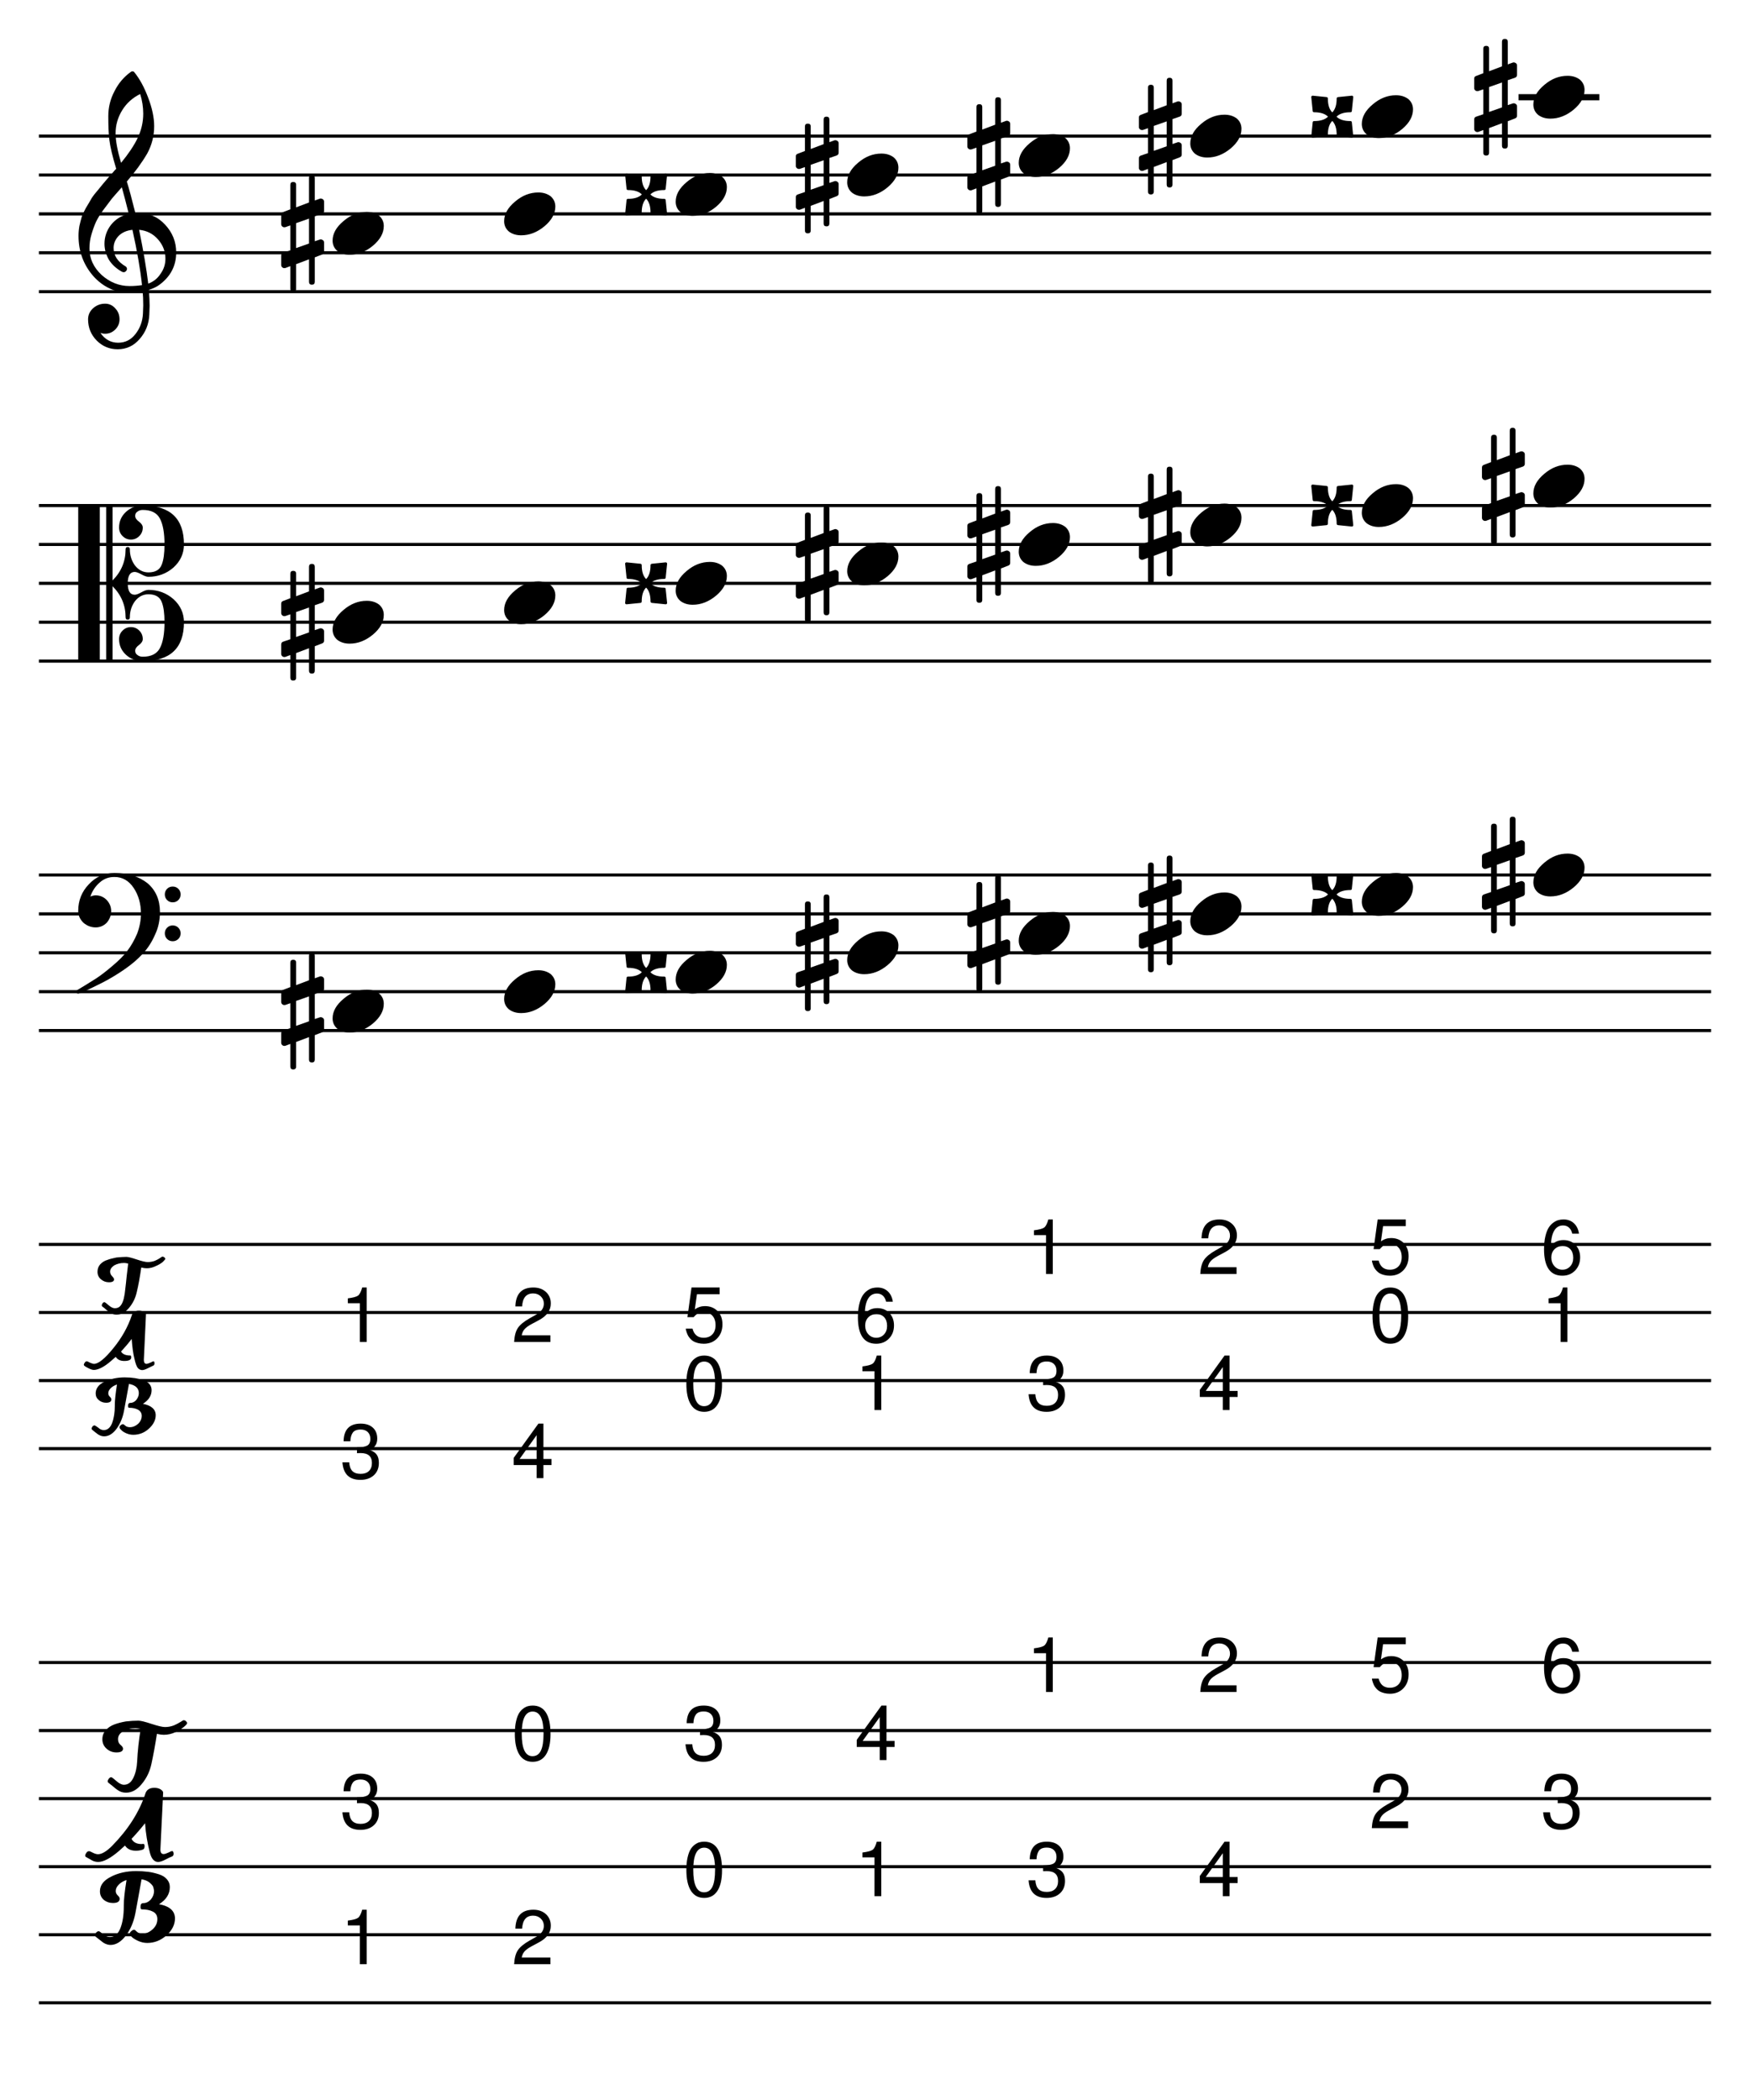 <?xml version="1.0" encoding="UTF-8" standalone="no"?>
<svg width="637.794px" height="765.353px" viewBox="0 0 637.794 765.353"
 xmlns="http://www.w3.org/2000/svg" xmlns:xlink="http://www.w3.org/1999/xlink" version="1.2" baseProfile="tiny">
<title>doubleharmonic (100)</title>
<desc>Generated by MuseScore 3.4.2</desc>
<polyline class="StaffLines" fill="none" stroke="#000000" stroke-width="1.13" stroke-linejoin="bevel" points="14.173,49.606 623.621,49.606"/>
<polyline class="StaffLines" fill="none" stroke="#000000" stroke-width="1.13" stroke-linejoin="bevel" points="14.173,63.779 623.621,63.779"/>
<polyline class="StaffLines" fill="none" stroke="#000000" stroke-width="1.13" stroke-linejoin="bevel" points="14.173,77.953 623.621,77.953"/>
<polyline class="StaffLines" fill="none" stroke="#000000" stroke-width="1.13" stroke-linejoin="bevel" points="14.173,92.126 623.621,92.126"/>
<polyline class="StaffLines" fill="none" stroke="#000000" stroke-width="1.13" stroke-linejoin="bevel" points="14.173,106.299 623.621,106.299"/>
<polyline class="StaffLines" fill="none" stroke="#000000" stroke-width="1.13" stroke-linejoin="bevel" points="14.173,184.252 623.621,184.252"/>
<polyline class="StaffLines" fill="none" stroke="#000000" stroke-width="1.13" stroke-linejoin="bevel" points="14.173,198.425 623.621,198.425"/>
<polyline class="StaffLines" fill="none" stroke="#000000" stroke-width="1.13" stroke-linejoin="bevel" points="14.173,212.598 623.621,212.598"/>
<polyline class="StaffLines" fill="none" stroke="#000000" stroke-width="1.13" stroke-linejoin="bevel" points="14.173,226.772 623.621,226.772"/>
<polyline class="StaffLines" fill="none" stroke="#000000" stroke-width="1.13" stroke-linejoin="bevel" points="14.173,240.945 623.621,240.945"/>
<polyline class="StaffLines" fill="none" stroke="#000000" stroke-width="1.13" stroke-linejoin="bevel" points="14.173,318.898 623.621,318.898"/>
<polyline class="StaffLines" fill="none" stroke="#000000" stroke-width="1.13" stroke-linejoin="bevel" points="14.173,333.071 623.621,333.071"/>
<polyline class="StaffLines" fill="none" stroke="#000000" stroke-width="1.13" stroke-linejoin="bevel" points="14.173,347.244 623.621,347.244"/>
<polyline class="StaffLines" fill="none" stroke="#000000" stroke-width="1.13" stroke-linejoin="bevel" points="14.173,361.417 623.621,361.417"/>
<polyline class="StaffLines" fill="none" stroke="#000000" stroke-width="1.13" stroke-linejoin="bevel" points="14.173,375.591 623.621,375.591"/>
<polyline class="StaffLines" fill="none" stroke="#000000" stroke-width="1.13" stroke-linejoin="bevel" points="14.173,453.543 623.621,453.543"/>
<polyline class="StaffLines" fill="none" stroke="#000000" stroke-width="1.13" stroke-linejoin="bevel" points="14.173,478.346 623.621,478.346"/>
<polyline class="StaffLines" fill="none" stroke="#000000" stroke-width="1.13" stroke-linejoin="bevel" points="14.173,503.15 623.621,503.15"/>
<polyline class="StaffLines" fill="none" stroke="#000000" stroke-width="1.13" stroke-linejoin="bevel" points="14.173,527.953 623.621,527.953"/>
<polyline class="StaffLines" fill="none" stroke="#000000" stroke-width="1.13" stroke-linejoin="bevel" points="14.173,605.906 623.621,605.906"/>
<polyline class="StaffLines" fill="none" stroke="#000000" stroke-width="1.13" stroke-linejoin="bevel" points="14.173,630.709 623.621,630.709"/>
<polyline class="StaffLines" fill="none" stroke="#000000" stroke-width="1.13" stroke-linejoin="bevel" points="14.173,655.512 623.621,655.512"/>
<polyline class="StaffLines" fill="none" stroke="#000000" stroke-width="1.13" stroke-linejoin="bevel" points="14.173,680.315 623.621,680.315"/>
<polyline class="StaffLines" fill="none" stroke="#000000" stroke-width="1.13" stroke-linejoin="bevel" points="14.173,705.118 623.621,705.118"/>
<polyline class="StaffLines" fill="none" stroke="#000000" stroke-width="1.13" stroke-linejoin="bevel" points="14.173,729.921 623.621,729.921"/>
<path class="Accidental" transform="matrix(0.567,0,0,0.567,102.486,368.504)" d="M21.578,31.156 C21.578,32.396 20.961,33.016 19.727,33.016 C18.492,33.016 17.875,32.396 17.875,31.156 L17.875,16.703 L9.578,19.828 L9.578,35.641 C9.578,36.88 8.958,37.5 7.719,37.5 C6.479,37.5 5.859,36.88 5.859,35.641 L5.859,21.094 L2.734,22.266 C2.672,22.328 2.411,22.359 1.953,22.359 C1.432,22.359 0.977,22.164 0.586,21.773 C0.195,21.383 0,20.927 0,20.406 L0,14.359 C0,13.38 0.422,12.76 1.266,12.5 L5.859,10.938 L5.859,-5.078 L2.734,-4 C2.672,-3.938 2.411,-3.906 1.953,-3.906 C1.432,-3.906 0.977,-4.102 0.586,-4.492 C0.195,-4.883 0,-5.339 0,-5.859 L0,-11.922 C0,-12.828 0.422,-13.412 1.266,-13.672 L5.859,-15.438 L5.859,-31.156 C5.859,-32.396 6.479,-33.016 7.719,-33.016 C8.958,-33.016 9.578,-32.396 9.578,-31.156 L9.578,-16.703 L17.875,-19.828 L17.875,-35.641 C17.875,-36.88 18.492,-37.5 19.727,-37.5 C20.961,-37.5 21.578,-36.88 21.578,-35.641 L21.578,-21.094 L24.812,-22.266 C24.875,-22.328 25.099,-22.359 25.484,-22.359 C25.943,-22.359 26.432,-22.167 26.953,-21.781 C27.349,-21.385 27.547,-20.927 27.547,-20.406 L27.547,-14.359 C27.547,-13.443 27.088,-12.823 26.172,-12.5 L21.578,-10.938 L21.578,5.078 L24.812,4 C24.875,3.938 25.099,3.906 25.484,3.906 C25.943,3.906 26.432,4.104 26.953,4.5 C27.349,4.885 27.547,5.339 27.547,5.859 L27.547,11.922 C27.547,12.766 27.088,13.349 26.172,13.672 L21.578,15.438 L21.578,31.156 M17.875,-9.469 L9.578,-6.547 L9.578,9.469 L17.875,6.547 L17.875,-9.469 "/>
<path class="Accidental" transform="matrix(0.567,0,0,0.567,228.392,354.331)" d="M15.234,0 C17.12,1.885 20.083,2.828 24.125,2.828 C24.771,2.828 25.094,3.156 25.094,3.812 L25.984,12.5 C26.047,12.76 25.979,12.99 25.781,13.188 C25.583,13.385 25.354,13.484 25.094,13.484 L16.312,12.594 C15.656,12.531 15.328,12.208 15.328,11.625 C15.328,7.583 14.385,4.62 12.5,2.734 C10.615,4.62 9.672,7.583 9.672,11.625 C9.672,12.208 9.38,12.531 8.797,12.594 L-0.094,13.484 C-0.354,13.484 -0.583,13.385 -0.781,13.188 C-0.979,12.99 -1.047,12.76 -0.984,12.5 L-0.094,3.812 C-0.094,3.156 0.229,2.828 0.875,2.828 C4.917,2.828 7.88,1.885 9.766,0 C7.88,-1.885 4.917,-2.828 0.875,-2.828 C0.229,-2.828 -0.094,-3.156 -0.094,-3.812 L-0.984,-12.5 C-1.047,-12.76 -0.979,-12.99 -0.781,-13.188 C-0.583,-13.385 -0.354,-13.484 -0.094,-13.484 L8.797,-12.594 C9.38,-12.531 9.672,-12.208 9.672,-11.625 C9.672,-7.583 10.615,-4.62 12.5,-2.734 C14.385,-4.62 15.328,-7.583 15.328,-11.625 C15.328,-12.208 15.656,-12.531 16.312,-12.594 L25.094,-13.484 C25.354,-13.484 25.583,-13.385 25.781,-13.188 C25.979,-12.99 26.047,-12.76 25.984,-12.5 L25.094,-3.812 C25.094,-3.156 24.771,-2.828 24.125,-2.828 C20.083,-2.828 17.12,-1.885 15.234,0"/>
<path class="Accidental" transform="matrix(0.567,0,0,0.567,290.037,347.244)" d="M21.578,31.156 C21.578,32.396 20.961,33.016 19.727,33.016 C18.492,33.016 17.875,32.396 17.875,31.156 L17.875,16.703 L9.578,19.828 L9.578,35.641 C9.578,36.88 8.958,37.5 7.719,37.5 C6.479,37.5 5.859,36.88 5.859,35.641 L5.859,21.094 L2.734,22.266 C2.672,22.328 2.411,22.359 1.953,22.359 C1.432,22.359 0.977,22.164 0.586,21.773 C0.195,21.383 0,20.927 0,20.406 L0,14.359 C0,13.38 0.422,12.76 1.266,12.5 L5.859,10.938 L5.859,-5.078 L2.734,-4 C2.672,-3.938 2.411,-3.906 1.953,-3.906 C1.432,-3.906 0.977,-4.102 0.586,-4.492 C0.195,-4.883 0,-5.339 0,-5.859 L0,-11.922 C0,-12.828 0.422,-13.412 1.266,-13.672 L5.859,-15.438 L5.859,-31.156 C5.859,-32.396 6.479,-33.016 7.719,-33.016 C8.958,-33.016 9.578,-32.396 9.578,-31.156 L9.578,-16.703 L17.875,-19.828 L17.875,-35.641 C17.875,-36.88 18.492,-37.5 19.727,-37.5 C20.961,-37.5 21.578,-36.88 21.578,-35.641 L21.578,-21.094 L24.812,-22.266 C24.875,-22.328 25.099,-22.359 25.484,-22.359 C25.943,-22.359 26.432,-22.167 26.953,-21.781 C27.349,-21.385 27.547,-20.927 27.547,-20.406 L27.547,-14.359 C27.547,-13.443 27.088,-12.823 26.172,-12.5 L21.578,-10.938 L21.578,5.078 L24.812,4 C24.875,3.938 25.099,3.906 25.484,3.906 C25.943,3.906 26.432,4.104 26.953,4.5 C27.349,4.885 27.547,5.339 27.547,5.859 L27.547,11.922 C27.547,12.766 27.088,13.349 26.172,13.672 L21.578,15.438 L21.578,31.156 M17.875,-9.469 L9.578,-6.547 L9.578,9.469 L17.875,6.547 L17.875,-9.469 "/>
<path class="Accidental" transform="matrix(0.567,0,0,0.567,352.554,340.157)" d="M21.578,31.156 C21.578,32.396 20.961,33.016 19.727,33.016 C18.492,33.016 17.875,32.396 17.875,31.156 L17.875,16.703 L9.578,19.828 L9.578,35.641 C9.578,36.88 8.958,37.5 7.719,37.5 C6.479,37.5 5.859,36.88 5.859,35.641 L5.859,21.094 L2.734,22.266 C2.672,22.328 2.411,22.359 1.953,22.359 C1.432,22.359 0.977,22.164 0.586,21.773 C0.195,21.383 0,20.927 0,20.406 L0,14.359 C0,13.38 0.422,12.76 1.266,12.5 L5.859,10.938 L5.859,-5.078 L2.734,-4 C2.672,-3.938 2.411,-3.906 1.953,-3.906 C1.432,-3.906 0.977,-4.102 0.586,-4.492 C0.195,-4.883 0,-5.339 0,-5.859 L0,-11.922 C0,-12.828 0.422,-13.412 1.266,-13.672 L5.859,-15.438 L5.859,-31.156 C5.859,-32.396 6.479,-33.016 7.719,-33.016 C8.958,-33.016 9.578,-32.396 9.578,-31.156 L9.578,-16.703 L17.875,-19.828 L17.875,-35.641 C17.875,-36.88 18.492,-37.5 19.727,-37.5 C20.961,-37.5 21.578,-36.88 21.578,-35.641 L21.578,-21.094 L24.812,-22.266 C24.875,-22.328 25.099,-22.359 25.484,-22.359 C25.943,-22.359 26.432,-22.167 26.953,-21.781 C27.349,-21.385 27.547,-20.927 27.547,-20.406 L27.547,-14.359 C27.547,-13.443 27.088,-12.823 26.172,-12.5 L21.578,-10.938 L21.578,5.078 L24.812,4 C24.875,3.938 25.099,3.906 25.484,3.906 C25.943,3.906 26.432,4.104 26.953,4.5 C27.349,4.885 27.547,5.339 27.547,5.859 L27.547,11.922 C27.547,12.766 27.088,13.349 26.172,13.672 L21.578,15.438 L21.578,31.156 M17.875,-9.469 L9.578,-6.547 L9.578,9.469 L17.875,6.547 L17.875,-9.469 "/>
<path class="Accidental" transform="matrix(0.567,0,0,0.567,415.071,333.071)" d="M21.578,31.156 C21.578,32.396 20.961,33.016 19.727,33.016 C18.492,33.016 17.875,32.396 17.875,31.156 L17.875,16.703 L9.578,19.828 L9.578,35.641 C9.578,36.88 8.958,37.5 7.719,37.5 C6.479,37.5 5.859,36.88 5.859,35.641 L5.859,21.094 L2.734,22.266 C2.672,22.328 2.411,22.359 1.953,22.359 C1.432,22.359 0.977,22.164 0.586,21.773 C0.195,21.383 0,20.927 0,20.406 L0,14.359 C0,13.38 0.422,12.76 1.266,12.5 L5.859,10.938 L5.859,-5.078 L2.734,-4 C2.672,-3.938 2.411,-3.906 1.953,-3.906 C1.432,-3.906 0.977,-4.102 0.586,-4.492 C0.195,-4.883 0,-5.339 0,-5.859 L0,-11.922 C0,-12.828 0.422,-13.412 1.266,-13.672 L5.859,-15.438 L5.859,-31.156 C5.859,-32.396 6.479,-33.016 7.719,-33.016 C8.958,-33.016 9.578,-32.396 9.578,-31.156 L9.578,-16.703 L17.875,-19.828 L17.875,-35.641 C17.875,-36.88 18.492,-37.5 19.727,-37.5 C20.961,-37.5 21.578,-36.88 21.578,-35.641 L21.578,-21.094 L24.812,-22.266 C24.875,-22.328 25.099,-22.359 25.484,-22.359 C25.943,-22.359 26.432,-22.167 26.953,-21.781 C27.349,-21.385 27.547,-20.927 27.547,-20.406 L27.547,-14.359 C27.547,-13.443 27.088,-12.823 26.172,-12.5 L21.578,-10.938 L21.578,5.078 L24.812,4 C24.875,3.938 25.099,3.906 25.484,3.906 C25.943,3.906 26.432,4.104 26.953,4.5 C27.349,4.885 27.547,5.339 27.547,5.859 L27.547,11.922 C27.547,12.766 27.088,13.349 26.172,13.672 L21.578,15.438 L21.578,31.156 M17.875,-9.469 L9.578,-6.547 L9.578,9.469 L17.875,6.547 L17.875,-9.469 "/>
<path class="Accidental" transform="matrix(0.567,0,0,0.567,478.461,325.984)" d="M15.234,0 C17.12,1.885 20.083,2.828 24.125,2.828 C24.771,2.828 25.094,3.156 25.094,3.812 L25.984,12.5 C26.047,12.76 25.979,12.99 25.781,13.188 C25.583,13.385 25.354,13.484 25.094,13.484 L16.312,12.594 C15.656,12.531 15.328,12.208 15.328,11.625 C15.328,7.583 14.385,4.62 12.5,2.734 C10.615,4.62 9.672,7.583 9.672,11.625 C9.672,12.208 9.38,12.531 8.797,12.594 L-0.094,13.484 C-0.354,13.484 -0.583,13.385 -0.781,13.188 C-0.979,12.99 -1.047,12.76 -0.984,12.5 L-0.094,3.812 C-0.094,3.156 0.229,2.828 0.875,2.828 C4.917,2.828 7.88,1.885 9.766,0 C7.88,-1.885 4.917,-2.828 0.875,-2.828 C0.229,-2.828 -0.094,-3.156 -0.094,-3.812 L-0.984,-12.5 C-1.047,-12.76 -0.979,-12.99 -0.781,-13.188 C-0.583,-13.385 -0.354,-13.484 -0.094,-13.484 L8.797,-12.594 C9.38,-12.531 9.672,-12.208 9.672,-11.625 C9.672,-7.583 10.615,-4.62 12.5,-2.734 C14.385,-4.62 15.328,-7.583 15.328,-11.625 C15.328,-12.208 15.656,-12.531 16.312,-12.594 L25.094,-13.484 C25.354,-13.484 25.583,-13.385 25.781,-13.188 C25.979,-12.99 26.047,-12.76 25.984,-12.5 L25.094,-3.812 C25.094,-3.156 24.771,-2.828 24.125,-2.828 C20.083,-2.828 17.12,-1.885 15.234,0"/>
<path class="Accidental" transform="matrix(0.567,0,0,0.567,540.105,318.898)" d="M21.578,31.156 C21.578,32.396 20.961,33.016 19.727,33.016 C18.492,33.016 17.875,32.396 17.875,31.156 L17.875,16.703 L9.578,19.828 L9.578,35.641 C9.578,36.88 8.958,37.5 7.719,37.5 C6.479,37.5 5.859,36.88 5.859,35.641 L5.859,21.094 L2.734,22.266 C2.672,22.328 2.411,22.359 1.953,22.359 C1.432,22.359 0.977,22.164 0.586,21.773 C0.195,21.383 0,20.927 0,20.406 L0,14.359 C0,13.38 0.422,12.76 1.266,12.5 L5.859,10.938 L5.859,-5.078 L2.734,-4 C2.672,-3.938 2.411,-3.906 1.953,-3.906 C1.432,-3.906 0.977,-4.102 0.586,-4.492 C0.195,-4.883 0,-5.339 0,-5.859 L0,-11.922 C0,-12.828 0.422,-13.412 1.266,-13.672 L5.859,-15.438 L5.859,-31.156 C5.859,-32.396 6.479,-33.016 7.719,-33.016 C8.958,-33.016 9.578,-32.396 9.578,-31.156 L9.578,-16.703 L17.875,-19.828 L17.875,-35.641 C17.875,-36.88 18.492,-37.5 19.727,-37.5 C20.961,-37.5 21.578,-36.88 21.578,-35.641 L21.578,-21.094 L24.812,-22.266 C24.875,-22.328 25.099,-22.359 25.484,-22.359 C25.943,-22.359 26.432,-22.167 26.953,-21.781 C27.349,-21.385 27.547,-20.927 27.547,-20.406 L27.547,-14.359 C27.547,-13.443 27.088,-12.823 26.172,-12.5 L21.578,-10.938 L21.578,5.078 L24.812,4 C24.875,3.938 25.099,3.906 25.484,3.906 C25.943,3.906 26.432,4.104 26.953,4.5 C27.349,4.885 27.547,5.339 27.547,5.859 L27.547,11.922 C27.547,12.766 27.088,13.349 26.172,13.672 L21.578,15.438 L21.578,31.156 M17.875,-9.469 L9.578,-6.547 L9.578,9.469 L17.875,6.547 L17.875,-9.469 "/>
<path class="Accidental" transform="matrix(0.567,0,0,0.567,102.486,226.772)" d="M21.578,31.156 C21.578,32.396 20.961,33.016 19.727,33.016 C18.492,33.016 17.875,32.396 17.875,31.156 L17.875,16.703 L9.578,19.828 L9.578,35.641 C9.578,36.88 8.958,37.5 7.719,37.5 C6.479,37.5 5.859,36.88 5.859,35.641 L5.859,21.094 L2.734,22.266 C2.672,22.328 2.411,22.359 1.953,22.359 C1.432,22.359 0.977,22.164 0.586,21.773 C0.195,21.383 0,20.927 0,20.406 L0,14.359 C0,13.38 0.422,12.76 1.266,12.5 L5.859,10.938 L5.859,-5.078 L2.734,-4 C2.672,-3.938 2.411,-3.906 1.953,-3.906 C1.432,-3.906 0.977,-4.102 0.586,-4.492 C0.195,-4.883 0,-5.339 0,-5.859 L0,-11.922 C0,-12.828 0.422,-13.412 1.266,-13.672 L5.859,-15.438 L5.859,-31.156 C5.859,-32.396 6.479,-33.016 7.719,-33.016 C8.958,-33.016 9.578,-32.396 9.578,-31.156 L9.578,-16.703 L17.875,-19.828 L17.875,-35.641 C17.875,-36.88 18.492,-37.5 19.727,-37.5 C20.961,-37.5 21.578,-36.88 21.578,-35.641 L21.578,-21.094 L24.812,-22.266 C24.875,-22.328 25.099,-22.359 25.484,-22.359 C25.943,-22.359 26.432,-22.167 26.953,-21.781 C27.349,-21.385 27.547,-20.927 27.547,-20.406 L27.547,-14.359 C27.547,-13.443 27.088,-12.823 26.172,-12.5 L21.578,-10.938 L21.578,5.078 L24.812,4 C24.875,3.938 25.099,3.906 25.484,3.906 C25.943,3.906 26.432,4.104 26.953,4.5 C27.349,4.885 27.547,5.339 27.547,5.859 L27.547,11.922 C27.547,12.766 27.088,13.349 26.172,13.672 L21.578,15.438 L21.578,31.156 M17.875,-9.469 L9.578,-6.547 L9.578,9.469 L17.875,6.547 L17.875,-9.469 "/>
<path class="Accidental" transform="matrix(0.567,0,0,0.567,228.392,212.598)" d="M15.234,0 C17.12,1.885 20.083,2.828 24.125,2.828 C24.771,2.828 25.094,3.156 25.094,3.812 L25.984,12.5 C26.047,12.76 25.979,12.99 25.781,13.188 C25.583,13.385 25.354,13.484 25.094,13.484 L16.312,12.594 C15.656,12.531 15.328,12.208 15.328,11.625 C15.328,7.583 14.385,4.62 12.5,2.734 C10.615,4.62 9.672,7.583 9.672,11.625 C9.672,12.208 9.38,12.531 8.797,12.594 L-0.094,13.484 C-0.354,13.484 -0.583,13.385 -0.781,13.188 C-0.979,12.99 -1.047,12.76 -0.984,12.5 L-0.094,3.812 C-0.094,3.156 0.229,2.828 0.875,2.828 C4.917,2.828 7.88,1.885 9.766,0 C7.88,-1.885 4.917,-2.828 0.875,-2.828 C0.229,-2.828 -0.094,-3.156 -0.094,-3.812 L-0.984,-12.5 C-1.047,-12.76 -0.979,-12.99 -0.781,-13.188 C-0.583,-13.385 -0.354,-13.484 -0.094,-13.484 L8.797,-12.594 C9.38,-12.531 9.672,-12.208 9.672,-11.625 C9.672,-7.583 10.615,-4.62 12.5,-2.734 C14.385,-4.62 15.328,-7.583 15.328,-11.625 C15.328,-12.208 15.656,-12.531 16.312,-12.594 L25.094,-13.484 C25.354,-13.484 25.583,-13.385 25.781,-13.188 C25.979,-12.99 26.047,-12.76 25.984,-12.5 L25.094,-3.812 C25.094,-3.156 24.771,-2.828 24.125,-2.828 C20.083,-2.828 17.12,-1.885 15.234,0"/>
<path class="Accidental" transform="matrix(0.567,0,0,0.567,290.037,205.512)" d="M21.578,31.156 C21.578,32.396 20.961,33.016 19.727,33.016 C18.492,33.016 17.875,32.396 17.875,31.156 L17.875,16.703 L9.578,19.828 L9.578,35.641 C9.578,36.88 8.958,37.5 7.719,37.5 C6.479,37.5 5.859,36.88 5.859,35.641 L5.859,21.094 L2.734,22.266 C2.672,22.328 2.411,22.359 1.953,22.359 C1.432,22.359 0.977,22.164 0.586,21.773 C0.195,21.383 0,20.927 0,20.406 L0,14.359 C0,13.38 0.422,12.76 1.266,12.5 L5.859,10.938 L5.859,-5.078 L2.734,-4 C2.672,-3.938 2.411,-3.906 1.953,-3.906 C1.432,-3.906 0.977,-4.102 0.586,-4.492 C0.195,-4.883 0,-5.339 0,-5.859 L0,-11.922 C0,-12.828 0.422,-13.412 1.266,-13.672 L5.859,-15.438 L5.859,-31.156 C5.859,-32.396 6.479,-33.016 7.719,-33.016 C8.958,-33.016 9.578,-32.396 9.578,-31.156 L9.578,-16.703 L17.875,-19.828 L17.875,-35.641 C17.875,-36.88 18.492,-37.5 19.727,-37.5 C20.961,-37.5 21.578,-36.88 21.578,-35.641 L21.578,-21.094 L24.812,-22.266 C24.875,-22.328 25.099,-22.359 25.484,-22.359 C25.943,-22.359 26.432,-22.167 26.953,-21.781 C27.349,-21.385 27.547,-20.927 27.547,-20.406 L27.547,-14.359 C27.547,-13.443 27.088,-12.823 26.172,-12.5 L21.578,-10.938 L21.578,5.078 L24.812,4 C24.875,3.938 25.099,3.906 25.484,3.906 C25.943,3.906 26.432,4.104 26.953,4.5 C27.349,4.885 27.547,5.339 27.547,5.859 L27.547,11.922 C27.547,12.766 27.088,13.349 26.172,13.672 L21.578,15.438 L21.578,31.156 M17.875,-9.469 L9.578,-6.547 L9.578,9.469 L17.875,6.547 L17.875,-9.469 "/>
<path class="Accidental" transform="matrix(0.567,0,0,0.567,352.554,198.425)" d="M21.578,31.156 C21.578,32.396 20.961,33.016 19.727,33.016 C18.492,33.016 17.875,32.396 17.875,31.156 L17.875,16.703 L9.578,19.828 L9.578,35.641 C9.578,36.88 8.958,37.5 7.719,37.5 C6.479,37.5 5.859,36.88 5.859,35.641 L5.859,21.094 L2.734,22.266 C2.672,22.328 2.411,22.359 1.953,22.359 C1.432,22.359 0.977,22.164 0.586,21.773 C0.195,21.383 0,20.927 0,20.406 L0,14.359 C0,13.38 0.422,12.76 1.266,12.5 L5.859,10.938 L5.859,-5.078 L2.734,-4 C2.672,-3.938 2.411,-3.906 1.953,-3.906 C1.432,-3.906 0.977,-4.102 0.586,-4.492 C0.195,-4.883 0,-5.339 0,-5.859 L0,-11.922 C0,-12.828 0.422,-13.412 1.266,-13.672 L5.859,-15.438 L5.859,-31.156 C5.859,-32.396 6.479,-33.016 7.719,-33.016 C8.958,-33.016 9.578,-32.396 9.578,-31.156 L9.578,-16.703 L17.875,-19.828 L17.875,-35.641 C17.875,-36.88 18.492,-37.5 19.727,-37.5 C20.961,-37.5 21.578,-36.88 21.578,-35.641 L21.578,-21.094 L24.812,-22.266 C24.875,-22.328 25.099,-22.359 25.484,-22.359 C25.943,-22.359 26.432,-22.167 26.953,-21.781 C27.349,-21.385 27.547,-20.927 27.547,-20.406 L27.547,-14.359 C27.547,-13.443 27.088,-12.823 26.172,-12.5 L21.578,-10.938 L21.578,5.078 L24.812,4 C24.875,3.938 25.099,3.906 25.484,3.906 C25.943,3.906 26.432,4.104 26.953,4.5 C27.349,4.885 27.547,5.339 27.547,5.859 L27.547,11.922 C27.547,12.766 27.088,13.349 26.172,13.672 L21.578,15.438 L21.578,31.156 M17.875,-9.469 L9.578,-6.547 L9.578,9.469 L17.875,6.547 L17.875,-9.469 "/>
<path class="Accidental" transform="matrix(0.567,0,0,0.567,415.071,191.339)" d="M21.578,31.156 C21.578,32.396 20.961,33.016 19.727,33.016 C18.492,33.016 17.875,32.396 17.875,31.156 L17.875,16.703 L9.578,19.828 L9.578,35.641 C9.578,36.88 8.958,37.5 7.719,37.5 C6.479,37.5 5.859,36.88 5.859,35.641 L5.859,21.094 L2.734,22.266 C2.672,22.328 2.411,22.359 1.953,22.359 C1.432,22.359 0.977,22.164 0.586,21.773 C0.195,21.383 0,20.927 0,20.406 L0,14.359 C0,13.38 0.422,12.76 1.266,12.5 L5.859,10.938 L5.859,-5.078 L2.734,-4 C2.672,-3.938 2.411,-3.906 1.953,-3.906 C1.432,-3.906 0.977,-4.102 0.586,-4.492 C0.195,-4.883 0,-5.339 0,-5.859 L0,-11.922 C0,-12.828 0.422,-13.412 1.266,-13.672 L5.859,-15.438 L5.859,-31.156 C5.859,-32.396 6.479,-33.016 7.719,-33.016 C8.958,-33.016 9.578,-32.396 9.578,-31.156 L9.578,-16.703 L17.875,-19.828 L17.875,-35.641 C17.875,-36.88 18.492,-37.5 19.727,-37.5 C20.961,-37.5 21.578,-36.88 21.578,-35.641 L21.578,-21.094 L24.812,-22.266 C24.875,-22.328 25.099,-22.359 25.484,-22.359 C25.943,-22.359 26.432,-22.167 26.953,-21.781 C27.349,-21.385 27.547,-20.927 27.547,-20.406 L27.547,-14.359 C27.547,-13.443 27.088,-12.823 26.172,-12.5 L21.578,-10.938 L21.578,5.078 L24.812,4 C24.875,3.938 25.099,3.906 25.484,3.906 C25.943,3.906 26.432,4.104 26.953,4.5 C27.349,4.885 27.547,5.339 27.547,5.859 L27.547,11.922 C27.547,12.766 27.088,13.349 26.172,13.672 L21.578,15.438 L21.578,31.156 M17.875,-9.469 L9.578,-6.547 L9.578,9.469 L17.875,6.547 L17.875,-9.469 "/>
<path class="Accidental" transform="matrix(0.567,0,0,0.567,478.461,184.252)" d="M15.234,0 C17.12,1.885 20.083,2.828 24.125,2.828 C24.771,2.828 25.094,3.156 25.094,3.812 L25.984,12.5 C26.047,12.76 25.979,12.99 25.781,13.188 C25.583,13.385 25.354,13.484 25.094,13.484 L16.312,12.594 C15.656,12.531 15.328,12.208 15.328,11.625 C15.328,7.583 14.385,4.62 12.5,2.734 C10.615,4.62 9.672,7.583 9.672,11.625 C9.672,12.208 9.38,12.531 8.797,12.594 L-0.094,13.484 C-0.354,13.484 -0.583,13.385 -0.781,13.188 C-0.979,12.99 -1.047,12.76 -0.984,12.5 L-0.094,3.812 C-0.094,3.156 0.229,2.828 0.875,2.828 C4.917,2.828 7.88,1.885 9.766,0 C7.88,-1.885 4.917,-2.828 0.875,-2.828 C0.229,-2.828 -0.094,-3.156 -0.094,-3.812 L-0.984,-12.5 C-1.047,-12.76 -0.979,-12.99 -0.781,-13.188 C-0.583,-13.385 -0.354,-13.484 -0.094,-13.484 L8.797,-12.594 C9.38,-12.531 9.672,-12.208 9.672,-11.625 C9.672,-7.583 10.615,-4.62 12.5,-2.734 C14.385,-4.62 15.328,-7.583 15.328,-11.625 C15.328,-12.208 15.656,-12.531 16.312,-12.594 L25.094,-13.484 C25.354,-13.484 25.583,-13.385 25.781,-13.188 C25.979,-12.99 26.047,-12.76 25.984,-12.5 L25.094,-3.812 C25.094,-3.156 24.771,-2.828 24.125,-2.828 C20.083,-2.828 17.12,-1.885 15.234,0"/>
<path class="Accidental" transform="matrix(0.567,0,0,0.567,540.105,177.165)" d="M21.578,31.156 C21.578,32.396 20.961,33.016 19.727,33.016 C18.492,33.016 17.875,32.396 17.875,31.156 L17.875,16.703 L9.578,19.828 L9.578,35.641 C9.578,36.88 8.958,37.5 7.719,37.5 C6.479,37.5 5.859,36.88 5.859,35.641 L5.859,21.094 L2.734,22.266 C2.672,22.328 2.411,22.359 1.953,22.359 C1.432,22.359 0.977,22.164 0.586,21.773 C0.195,21.383 0,20.927 0,20.406 L0,14.359 C0,13.38 0.422,12.76 1.266,12.5 L5.859,10.938 L5.859,-5.078 L2.734,-4 C2.672,-3.938 2.411,-3.906 1.953,-3.906 C1.432,-3.906 0.977,-4.102 0.586,-4.492 C0.195,-4.883 0,-5.339 0,-5.859 L0,-11.922 C0,-12.828 0.422,-13.412 1.266,-13.672 L5.859,-15.438 L5.859,-31.156 C5.859,-32.396 6.479,-33.016 7.719,-33.016 C8.958,-33.016 9.578,-32.396 9.578,-31.156 L9.578,-16.703 L17.875,-19.828 L17.875,-35.641 C17.875,-36.88 18.492,-37.5 19.727,-37.5 C20.961,-37.5 21.578,-36.88 21.578,-35.641 L21.578,-21.094 L24.812,-22.266 C24.875,-22.328 25.099,-22.359 25.484,-22.359 C25.943,-22.359 26.432,-22.167 26.953,-21.781 C27.349,-21.385 27.547,-20.927 27.547,-20.406 L27.547,-14.359 C27.547,-13.443 27.088,-12.823 26.172,-12.5 L21.578,-10.938 L21.578,5.078 L24.812,4 C24.875,3.938 25.099,3.906 25.484,3.906 C25.943,3.906 26.432,4.104 26.953,4.5 C27.349,4.885 27.547,5.339 27.547,5.859 L27.547,11.922 C27.547,12.766 27.088,13.349 26.172,13.672 L21.578,15.438 L21.578,31.156 M17.875,-9.469 L9.578,-6.547 L9.578,9.469 L17.875,6.547 L17.875,-9.469 "/>
<path class="Accidental" transform="matrix(0.567,0,0,0.567,102.486,85.039)" d="M21.578,31.156 C21.578,32.396 20.961,33.016 19.727,33.016 C18.492,33.016 17.875,32.396 17.875,31.156 L17.875,16.703 L9.578,19.828 L9.578,35.641 C9.578,36.88 8.958,37.5 7.719,37.5 C6.479,37.5 5.859,36.88 5.859,35.641 L5.859,21.094 L2.734,22.266 C2.672,22.328 2.411,22.359 1.953,22.359 C1.432,22.359 0.977,22.164 0.586,21.773 C0.195,21.383 0,20.927 0,20.406 L0,14.359 C0,13.38 0.422,12.76 1.266,12.5 L5.859,10.938 L5.859,-5.078 L2.734,-4 C2.672,-3.938 2.411,-3.906 1.953,-3.906 C1.432,-3.906 0.977,-4.102 0.586,-4.492 C0.195,-4.883 0,-5.339 0,-5.859 L0,-11.922 C0,-12.828 0.422,-13.412 1.266,-13.672 L5.859,-15.438 L5.859,-31.156 C5.859,-32.396 6.479,-33.016 7.719,-33.016 C8.958,-33.016 9.578,-32.396 9.578,-31.156 L9.578,-16.703 L17.875,-19.828 L17.875,-35.641 C17.875,-36.88 18.492,-37.5 19.727,-37.5 C20.961,-37.5 21.578,-36.88 21.578,-35.641 L21.578,-21.094 L24.812,-22.266 C24.875,-22.328 25.099,-22.359 25.484,-22.359 C25.943,-22.359 26.432,-22.167 26.953,-21.781 C27.349,-21.385 27.547,-20.927 27.547,-20.406 L27.547,-14.359 C27.547,-13.443 27.088,-12.823 26.172,-12.5 L21.578,-10.938 L21.578,5.078 L24.812,4 C24.875,3.938 25.099,3.906 25.484,3.906 C25.943,3.906 26.432,4.104 26.953,4.5 C27.349,4.885 27.547,5.339 27.547,5.859 L27.547,11.922 C27.547,12.766 27.088,13.349 26.172,13.672 L21.578,15.438 L21.578,31.156 M17.875,-9.469 L9.578,-6.547 L9.578,9.469 L17.875,6.547 L17.875,-9.469 "/>
<path class="Accidental" transform="matrix(0.567,0,0,0.567,228.392,70.866)" d="M15.234,0 C17.12,1.885 20.083,2.828 24.125,2.828 C24.771,2.828 25.094,3.156 25.094,3.812 L25.984,12.5 C26.047,12.76 25.979,12.99 25.781,13.188 C25.583,13.385 25.354,13.484 25.094,13.484 L16.312,12.594 C15.656,12.531 15.328,12.208 15.328,11.625 C15.328,7.583 14.385,4.62 12.5,2.734 C10.615,4.62 9.672,7.583 9.672,11.625 C9.672,12.208 9.38,12.531 8.797,12.594 L-0.094,13.484 C-0.354,13.484 -0.583,13.385 -0.781,13.188 C-0.979,12.99 -1.047,12.76 -0.984,12.5 L-0.094,3.812 C-0.094,3.156 0.229,2.828 0.875,2.828 C4.917,2.828 7.88,1.885 9.766,0 C7.88,-1.885 4.917,-2.828 0.875,-2.828 C0.229,-2.828 -0.094,-3.156 -0.094,-3.812 L-0.984,-12.5 C-1.047,-12.76 -0.979,-12.99 -0.781,-13.188 C-0.583,-13.385 -0.354,-13.484 -0.094,-13.484 L8.797,-12.594 C9.38,-12.531 9.672,-12.208 9.672,-11.625 C9.672,-7.583 10.615,-4.62 12.5,-2.734 C14.385,-4.62 15.328,-7.583 15.328,-11.625 C15.328,-12.208 15.656,-12.531 16.312,-12.594 L25.094,-13.484 C25.354,-13.484 25.583,-13.385 25.781,-13.188 C25.979,-12.99 26.047,-12.76 25.984,-12.5 L25.094,-3.812 C25.094,-3.156 24.771,-2.828 24.125,-2.828 C20.083,-2.828 17.12,-1.885 15.234,0"/>
<path class="Accidental" transform="matrix(0.567,0,0,0.567,290.037,63.779)" d="M21.578,31.156 C21.578,32.396 20.961,33.016 19.727,33.016 C18.492,33.016 17.875,32.396 17.875,31.156 L17.875,16.703 L9.578,19.828 L9.578,35.641 C9.578,36.88 8.958,37.5 7.719,37.5 C6.479,37.5 5.859,36.88 5.859,35.641 L5.859,21.094 L2.734,22.266 C2.672,22.328 2.411,22.359 1.953,22.359 C1.432,22.359 0.977,22.164 0.586,21.773 C0.195,21.383 0,20.927 0,20.406 L0,14.359 C0,13.38 0.422,12.76 1.266,12.5 L5.859,10.938 L5.859,-5.078 L2.734,-4 C2.672,-3.938 2.411,-3.906 1.953,-3.906 C1.432,-3.906 0.977,-4.102 0.586,-4.492 C0.195,-4.883 0,-5.339 0,-5.859 L0,-11.922 C0,-12.828 0.422,-13.412 1.266,-13.672 L5.859,-15.438 L5.859,-31.156 C5.859,-32.396 6.479,-33.016 7.719,-33.016 C8.958,-33.016 9.578,-32.396 9.578,-31.156 L9.578,-16.703 L17.875,-19.828 L17.875,-35.641 C17.875,-36.88 18.492,-37.5 19.727,-37.5 C20.961,-37.5 21.578,-36.88 21.578,-35.641 L21.578,-21.094 L24.812,-22.266 C24.875,-22.328 25.099,-22.359 25.484,-22.359 C25.943,-22.359 26.432,-22.167 26.953,-21.781 C27.349,-21.385 27.547,-20.927 27.547,-20.406 L27.547,-14.359 C27.547,-13.443 27.088,-12.823 26.172,-12.5 L21.578,-10.938 L21.578,5.078 L24.812,4 C24.875,3.938 25.099,3.906 25.484,3.906 C25.943,3.906 26.432,4.104 26.953,4.5 C27.349,4.885 27.547,5.339 27.547,5.859 L27.547,11.922 C27.547,12.766 27.088,13.349 26.172,13.672 L21.578,15.438 L21.578,31.156 M17.875,-9.469 L9.578,-6.547 L9.578,9.469 L17.875,6.547 L17.875,-9.469 "/>
<path class="Accidental" transform="matrix(0.567,0,0,0.567,352.554,56.693)" d="M21.578,31.156 C21.578,32.396 20.961,33.016 19.727,33.016 C18.492,33.016 17.875,32.396 17.875,31.156 L17.875,16.703 L9.578,19.828 L9.578,35.641 C9.578,36.88 8.958,37.5 7.719,37.5 C6.479,37.5 5.859,36.88 5.859,35.641 L5.859,21.094 L2.734,22.266 C2.672,22.328 2.411,22.359 1.953,22.359 C1.432,22.359 0.977,22.164 0.586,21.773 C0.195,21.383 0,20.927 0,20.406 L0,14.359 C0,13.38 0.422,12.76 1.266,12.5 L5.859,10.938 L5.859,-5.078 L2.734,-4 C2.672,-3.938 2.411,-3.906 1.953,-3.906 C1.432,-3.906 0.977,-4.102 0.586,-4.492 C0.195,-4.883 0,-5.339 0,-5.859 L0,-11.922 C0,-12.828 0.422,-13.412 1.266,-13.672 L5.859,-15.438 L5.859,-31.156 C5.859,-32.396 6.479,-33.016 7.719,-33.016 C8.958,-33.016 9.578,-32.396 9.578,-31.156 L9.578,-16.703 L17.875,-19.828 L17.875,-35.641 C17.875,-36.88 18.492,-37.5 19.727,-37.5 C20.961,-37.5 21.578,-36.88 21.578,-35.641 L21.578,-21.094 L24.812,-22.266 C24.875,-22.328 25.099,-22.359 25.484,-22.359 C25.943,-22.359 26.432,-22.167 26.953,-21.781 C27.349,-21.385 27.547,-20.927 27.547,-20.406 L27.547,-14.359 C27.547,-13.443 27.088,-12.823 26.172,-12.5 L21.578,-10.938 L21.578,5.078 L24.812,4 C24.875,3.938 25.099,3.906 25.484,3.906 C25.943,3.906 26.432,4.104 26.953,4.5 C27.349,4.885 27.547,5.339 27.547,5.859 L27.547,11.922 C27.547,12.766 27.088,13.349 26.172,13.672 L21.578,15.438 L21.578,31.156 M17.875,-9.469 L9.578,-6.547 L9.578,9.469 L17.875,6.547 L17.875,-9.469 "/>
<path class="Accidental" transform="matrix(0.567,0,0,0.567,415.071,49.606)" d="M21.578,31.156 C21.578,32.396 20.961,33.016 19.727,33.016 C18.492,33.016 17.875,32.396 17.875,31.156 L17.875,16.703 L9.578,19.828 L9.578,35.641 C9.578,36.88 8.958,37.5 7.719,37.5 C6.479,37.5 5.859,36.88 5.859,35.641 L5.859,21.094 L2.734,22.266 C2.672,22.328 2.411,22.359 1.953,22.359 C1.432,22.359 0.977,22.164 0.586,21.773 C0.195,21.383 0,20.927 0,20.406 L0,14.359 C0,13.38 0.422,12.76 1.266,12.5 L5.859,10.938 L5.859,-5.078 L2.734,-4 C2.672,-3.938 2.411,-3.906 1.953,-3.906 C1.432,-3.906 0.977,-4.102 0.586,-4.492 C0.195,-4.883 0,-5.339 0,-5.859 L0,-11.922 C0,-12.828 0.422,-13.412 1.266,-13.672 L5.859,-15.438 L5.859,-31.156 C5.859,-32.396 6.479,-33.016 7.719,-33.016 C8.958,-33.016 9.578,-32.396 9.578,-31.156 L9.578,-16.703 L17.875,-19.828 L17.875,-35.641 C17.875,-36.88 18.492,-37.5 19.727,-37.5 C20.961,-37.5 21.578,-36.88 21.578,-35.641 L21.578,-21.094 L24.812,-22.266 C24.875,-22.328 25.099,-22.359 25.484,-22.359 C25.943,-22.359 26.432,-22.167 26.953,-21.781 C27.349,-21.385 27.547,-20.927 27.547,-20.406 L27.547,-14.359 C27.547,-13.443 27.088,-12.823 26.172,-12.5 L21.578,-10.938 L21.578,5.078 L24.812,4 C24.875,3.938 25.099,3.906 25.484,3.906 C25.943,3.906 26.432,4.104 26.953,4.5 C27.349,4.885 27.547,5.339 27.547,5.859 L27.547,11.922 C27.547,12.766 27.088,13.349 26.172,13.672 L21.578,15.438 L21.578,31.156 M17.875,-9.469 L9.578,-6.547 L9.578,9.469 L17.875,6.547 L17.875,-9.469 "/>
<path class="Accidental" transform="matrix(0.567,0,0,0.567,478.461,42.52)" d="M15.234,0 C17.12,1.885 20.083,2.828 24.125,2.828 C24.771,2.828 25.094,3.156 25.094,3.812 L25.984,12.5 C26.047,12.76 25.979,12.99 25.781,13.188 C25.583,13.385 25.354,13.484 25.094,13.484 L16.312,12.594 C15.656,12.531 15.328,12.208 15.328,11.625 C15.328,7.583 14.385,4.62 12.5,2.734 C10.615,4.62 9.672,7.583 9.672,11.625 C9.672,12.208 9.38,12.531 8.797,12.594 L-0.094,13.484 C-0.354,13.484 -0.583,13.385 -0.781,13.188 C-0.979,12.99 -1.047,12.76 -0.984,12.5 L-0.094,3.812 C-0.094,3.156 0.229,2.828 0.875,2.828 C4.917,2.828 7.88,1.885 9.766,0 C7.88,-1.885 4.917,-2.828 0.875,-2.828 C0.229,-2.828 -0.094,-3.156 -0.094,-3.812 L-0.984,-12.5 C-1.047,-12.76 -0.979,-12.99 -0.781,-13.188 C-0.583,-13.385 -0.354,-13.484 -0.094,-13.484 L8.797,-12.594 C9.38,-12.531 9.672,-12.208 9.672,-11.625 C9.672,-7.583 10.615,-4.62 12.5,-2.734 C14.385,-4.62 15.328,-7.583 15.328,-11.625 C15.328,-12.208 15.656,-12.531 16.312,-12.594 L25.094,-13.484 C25.354,-13.484 25.583,-13.385 25.781,-13.188 C25.979,-12.99 26.047,-12.76 25.984,-12.5 L25.094,-3.812 C25.094,-3.156 24.771,-2.828 24.125,-2.828 C20.083,-2.828 17.12,-1.885 15.234,0"/>
<path class="Accidental" transform="matrix(0.567,0,0,0.567,537.271,35.433)" d="M21.578,31.156 C21.578,32.396 20.961,33.016 19.727,33.016 C18.492,33.016 17.875,32.396 17.875,31.156 L17.875,16.703 L9.578,19.828 L9.578,35.641 C9.578,36.88 8.958,37.5 7.719,37.5 C6.479,37.5 5.859,36.88 5.859,35.641 L5.859,21.094 L2.734,22.266 C2.672,22.328 2.411,22.359 1.953,22.359 C1.432,22.359 0.977,22.164 0.586,21.773 C0.195,21.383 0,20.927 0,20.406 L0,14.359 C0,13.38 0.422,12.76 1.266,12.5 L5.859,10.938 L5.859,-5.078 L2.734,-4 C2.672,-3.938 2.411,-3.906 1.953,-3.906 C1.432,-3.906 0.977,-4.102 0.586,-4.492 C0.195,-4.883 0,-5.339 0,-5.859 L0,-11.922 C0,-12.828 0.422,-13.412 1.266,-13.672 L5.859,-15.438 L5.859,-31.156 C5.859,-32.396 6.479,-33.016 7.719,-33.016 C8.958,-33.016 9.578,-32.396 9.578,-31.156 L9.578,-16.703 L17.875,-19.828 L17.875,-35.641 C17.875,-36.88 18.492,-37.5 19.727,-37.5 C20.961,-37.5 21.578,-36.88 21.578,-35.641 L21.578,-21.094 L24.812,-22.266 C24.875,-22.328 25.099,-22.359 25.484,-22.359 C25.943,-22.359 26.432,-22.167 26.953,-21.781 C27.349,-21.385 27.547,-20.927 27.547,-20.406 L27.547,-14.359 C27.547,-13.443 27.088,-12.823 26.172,-12.5 L21.578,-10.938 L21.578,5.078 L24.812,4 C24.875,3.938 25.099,3.906 25.484,3.906 C25.943,3.906 26.432,4.104 26.953,4.5 C27.349,4.885 27.547,5.339 27.547,5.859 L27.547,11.922 C27.547,12.766 27.088,13.349 26.172,13.672 L21.578,15.438 L21.578,31.156 M17.875,-9.469 L9.578,-6.547 L9.578,9.469 L17.875,6.547 L17.875,-9.469 "/>
<polyline class="LedgerLine" fill="none" stroke="#000000" stroke-width="2.27" stroke-linecap="square" stroke-linejoin="bevel" points="554.584,35.433 581.748,35.433"/>
<path class="Note" fill="#ffffff" fill-opacity="0.0" fill-rule="evenodd" d="M122.492,692.717 L141.201,692.717 L141.201,717.52 L122.492,717.52 L122.492,692.717 "/>
<path class="Note" d="M131.159,701.727 L126.769,701.727 L126.769,699.962 C128.675,699.722 129.917,699.386 130.495,698.954 C131.074,698.522 131.576,697.54 132.003,696.009 L133.628,696.009 L133.628,715.868 L131.159,715.868 L131.159,701.727 "/>
<path class="Note" fill="#ffffff" fill-opacity="0.0" fill-rule="evenodd" d="M122.492,643.11 L141.201,643.11 L141.201,667.913 L122.492,667.913 L122.492,643.11 "/>
<path class="Note" d="M131.472,648.559 C130.055,648.559 129.081,648.947 128.55,649.723 C128.019,650.499 127.732,651.533 127.691,652.824 L125.222,652.824 C125.316,648.543 127.389,646.402 131.441,646.402 C133.326,646.402 134.805,646.889 135.878,647.863 C136.951,648.837 137.488,650.173 137.488,651.871 C137.488,653.882 136.566,655.251 134.722,655.981 C135.909,656.397 136.766,656.973 137.292,657.707 C137.818,658.442 138.081,659.444 138.081,660.715 C138.081,662.6 137.469,664.103 136.245,665.223 C135.021,666.343 133.394,666.902 131.363,666.902 C127.29,666.902 125.102,664.767 124.8,660.496 L127.269,660.496 C127.363,661.934 127.745,662.996 128.417,663.684 C129.089,664.371 130.097,664.715 131.441,664.715 C132.732,664.715 133.74,664.366 134.464,663.668 C135.188,662.97 135.55,661.996 135.55,660.746 C135.55,658.34 134.18,657.137 131.441,657.137 L130.409,657.168 L130.097,657.168 L130.097,655.059 C131.868,655.027 133.123,654.806 133.863,654.395 C134.602,653.983 134.972,653.168 134.972,651.949 C134.972,650.908 134.659,650.082 134.034,649.473 C133.409,648.863 132.555,648.559 131.472,648.559"/>
<path class="Note" fill="#ffffff" fill-opacity="0.0" fill-rule="evenodd" d="M185.009,692.717 L203.718,692.717 L203.718,717.52 L185.009,717.52 L185.009,692.717 "/>
<path class="Note" d="M187.833,702.899 C187.958,698.306 190.14,696.009 194.38,696.009 C196.265,696.009 197.796,696.55 198.973,697.634 C200.15,698.717 200.739,700.118 200.739,701.837 C200.739,704.306 199.338,706.306 196.536,707.837 L193.739,709.337 C192.52,709.993 191.65,710.629 191.13,711.243 C190.609,711.858 190.281,712.587 190.145,713.431 L200.598,713.431 L200.598,715.868 L187.38,715.868 C187.494,713.681 187.934,711.996 188.7,710.813 C189.466,709.631 190.885,708.451 192.958,707.274 L195.52,705.821 C197.312,704.79 198.208,703.483 198.208,701.899 C198.208,700.837 197.835,699.949 197.091,699.235 C196.346,698.522 195.416,698.165 194.302,698.165 C191.812,698.165 190.473,699.743 190.286,702.899 L187.833,702.899 "/>
<path class="Note" fill="#ffffff" fill-opacity="0.0" fill-rule="evenodd" d="M185.009,618.307 L203.718,618.307 L203.718,643.11 L185.009,643.11 L185.009,618.307 "/>
<path class="Note" d="M187.63,631.849 C187.63,630.193 187.77,628.73 188.052,627.459 C188.333,626.188 188.687,625.193 189.114,624.474 C189.541,623.756 190.054,623.172 190.653,622.724 C191.252,622.276 191.828,621.977 192.38,621.826 C192.932,621.675 193.515,621.599 194.13,621.599 C198.463,621.599 200.63,625.073 200.63,632.021 C200.63,635.292 200.072,637.789 198.958,639.513 C197.843,641.237 196.234,642.099 194.13,642.099 C192.005,642.099 190.39,641.227 189.286,639.482 C188.182,637.737 187.63,635.193 187.63,631.849 M198.098,631.802 C198.098,626.459 196.773,623.787 194.122,623.787 C191.471,623.787 190.145,626.485 190.145,631.881 C190.145,637.328 191.453,640.052 194.067,640.052 C195.453,640.052 196.471,639.381 197.122,638.037 C197.773,636.693 198.098,634.615 198.098,631.802"/>
<path class="Note" fill="#ffffff" fill-opacity="0.0" fill-rule="evenodd" d="M247.526,667.913 L266.235,667.913 L266.235,692.717 L247.526,692.717 L247.526,667.913 "/>
<path class="Note" d="M250.147,681.456 C250.147,679.799 250.287,678.336 250.569,677.065 C250.85,675.794 251.204,674.799 251.631,674.081 C252.058,673.362 252.571,672.779 253.17,672.331 C253.769,671.883 254.345,671.583 254.897,671.432 C255.449,671.281 256.032,671.206 256.647,671.206 C260.98,671.206 263.147,674.68 263.147,681.627 C263.147,684.898 262.589,687.396 261.475,689.12 C260.36,690.844 258.751,691.706 256.647,691.706 C254.522,691.706 252.907,690.833 251.803,689.088 C250.699,687.344 250.147,684.799 250.147,681.456 M260.615,681.409 C260.615,676.065 259.29,673.393 256.639,673.393 C253.988,673.393 252.662,676.091 252.662,681.487 C252.662,686.935 253.97,689.659 256.584,689.659 C257.97,689.659 258.988,688.987 259.639,687.643 C260.29,686.299 260.615,684.221 260.615,681.409"/>
<path class="Note" fill="#ffffff" fill-opacity="0.0" fill-rule="evenodd" d="M247.526,618.307 L266.235,618.307 L266.235,643.11 L247.526,643.11 L247.526,618.307 "/>
<path class="Note" d="M256.506,623.756 C255.089,623.756 254.115,624.144 253.584,624.92 C253.053,625.696 252.767,626.73 252.725,628.021 L250.256,628.021 C250.35,623.74 252.423,621.599 256.475,621.599 C258.36,621.599 259.839,622.086 260.912,623.06 C261.985,624.034 262.522,625.37 262.522,627.068 C262.522,629.078 261.6,630.448 259.756,631.177 C260.944,631.594 261.8,632.17 262.326,632.904 C262.852,633.638 263.115,634.641 263.115,635.912 C263.115,637.797 262.503,639.3 261.28,640.42 C260.056,641.539 258.428,642.099 256.397,642.099 C252.324,642.099 250.136,639.964 249.834,635.693 L252.303,635.693 C252.397,637.131 252.78,638.193 253.451,638.881 C254.123,639.568 255.131,639.912 256.475,639.912 C257.767,639.912 258.774,639.563 259.498,638.865 C260.222,638.167 260.584,637.193 260.584,635.943 C260.584,633.537 259.214,632.334 256.475,632.334 L255.444,632.365 L255.131,632.365 L255.131,630.256 C256.902,630.224 258.157,630.003 258.897,629.591 C259.636,629.18 260.006,628.365 260.006,627.146 C260.006,626.105 259.694,625.279 259.069,624.67 C258.444,624.06 257.589,623.756 256.506,623.756"/>
<path class="Note" fill="#ffffff" fill-opacity="0.0" fill-rule="evenodd" d="M310.043,667.913 L328.752,667.913 L328.752,692.717 L310.043,692.717 L310.043,667.913 "/>
<path class="Note" d="M318.711,676.924 L314.32,676.924 L314.32,675.159 C316.226,674.919 317.468,674.583 318.047,674.151 C318.625,673.719 319.127,672.737 319.554,671.206 L321.179,671.206 L321.179,691.065 L318.711,691.065 L318.711,676.924 "/>
<path class="Note" fill="#ffffff" fill-opacity="0.0" fill-rule="evenodd" d="M310.043,618.307 L328.752,618.307 L328.752,643.11 L310.043,643.11 L310.043,618.307 "/>
<path class="Note" d="M320.617,636.693 L312.242,636.693 L312.242,634.099 L321.258,621.599 L323.086,621.599 L323.086,634.49 L326.023,634.49 L326.023,636.693 L323.086,636.693 L323.086,641.459 L320.617,641.459 L320.617,636.693 M320.617,634.49 L320.617,625.802 L314.398,634.49 L320.617,634.49 "/>
<path class="Note" fill="#ffffff" fill-opacity="0.0" fill-rule="evenodd" d="M372.56,667.913 L391.269,667.913 L391.269,692.717 L372.56,692.717 L372.56,667.913 "/>
<path class="Note" d="M381.54,673.362 C380.124,673.362 379.15,673.75 378.618,674.526 C378.087,675.302 377.801,676.336 377.759,677.627 L375.29,677.627 C375.384,673.346 377.457,671.206 381.509,671.206 C383.394,671.206 384.874,671.693 385.946,672.667 C387.019,673.64 387.556,674.976 387.556,676.674 C387.556,678.685 386.634,680.055 384.79,680.784 C385.978,681.2 386.835,681.776 387.361,682.51 C387.887,683.245 388.15,684.247 388.15,685.518 C388.15,687.404 387.538,688.906 386.314,690.026 C385.09,691.146 383.462,691.706 381.431,691.706 C377.358,691.706 375.17,689.57 374.868,685.299 L377.337,685.299 C377.431,686.737 377.814,687.799 378.486,688.487 C379.157,689.174 380.165,689.518 381.509,689.518 C382.801,689.518 383.808,689.169 384.532,688.471 C385.256,687.773 385.618,686.799 385.618,685.549 C385.618,683.143 384.249,681.94 381.509,681.94 L380.478,681.971 L380.165,681.971 L380.165,679.862 C381.936,679.831 383.191,679.609 383.931,679.198 C384.67,678.786 385.04,677.971 385.04,676.752 C385.04,675.711 384.728,674.885 384.103,674.276 C383.478,673.667 382.624,673.362 381.54,673.362"/>
<path class="Note" fill="#ffffff" fill-opacity="0.0" fill-rule="evenodd" d="M372.56,593.504 L391.269,593.504 L391.269,618.307 L372.56,618.307 L372.56,593.504 "/>
<path class="Note" d="M381.228,602.515 L376.837,602.515 L376.837,600.749 C378.743,600.51 379.986,600.174 380.564,599.741 C381.142,599.309 381.644,598.327 382.071,596.796 L383.696,596.796 L383.696,616.656 L381.228,616.656 L381.228,602.515 "/>
<path class="Note" fill="#ffffff" fill-opacity="0.0" fill-rule="evenodd" d="M435.077,667.913 L453.786,667.913 L453.786,692.717 L435.077,692.717 L435.077,667.913 "/>
<path class="Note" d="M445.651,686.299 L437.276,686.299 L437.276,683.706 L446.292,671.206 L448.12,671.206 L448.12,684.096 L451.057,684.096 L451.057,686.299 L448.12,686.299 L448.12,691.065 L445.651,691.065 L445.651,686.299 M445.651,684.096 L445.651,675.409 L439.432,684.096 L445.651,684.096 "/>
<path class="Note" fill="#ffffff" fill-opacity="0.0" fill-rule="evenodd" d="M435.077,593.504 L453.786,593.504 L453.786,618.307 L435.077,618.307 L435.077,593.504 "/>
<path class="Note" d="M437.901,603.687 C438.026,599.093 440.208,596.796 444.448,596.796 C446.333,596.796 447.865,597.338 449.042,598.421 C450.219,599.504 450.807,600.906 450.807,602.624 C450.807,605.093 449.406,607.093 446.604,608.624 L443.807,610.124 C442.589,610.781 441.719,611.416 441.198,612.031 C440.677,612.645 440.349,613.374 440.214,614.218 L450.667,614.218 L450.667,616.656 L437.448,616.656 C437.563,614.468 438.003,612.783 438.768,611.601 C439.534,610.419 440.953,609.239 443.026,608.062 L445.589,606.609 C447.38,605.577 448.276,604.27 448.276,602.687 C448.276,601.624 447.904,600.736 447.159,600.023 C446.414,599.309 445.484,598.952 444.37,598.952 C441.88,598.952 440.542,600.531 440.354,603.687 L437.901,603.687 "/>
<path class="Note" fill="#ffffff" fill-opacity="0.0" fill-rule="evenodd" d="M497.595,643.11 L516.303,643.11 L516.303,667.913 L497.595,667.913 L497.595,643.11 "/>
<path class="Note" d="M500.418,653.293 C500.543,648.699 502.725,646.402 506.965,646.402 C508.85,646.402 510.382,646.944 511.559,648.027 C512.736,649.111 513.324,650.512 513.324,652.231 C513.324,654.699 511.923,656.699 509.121,658.231 L506.324,659.731 C505.106,660.387 504.236,661.022 503.715,661.637 C503.194,662.251 502.866,662.981 502.731,663.824 L513.184,663.824 L513.184,666.262 L499.965,666.262 C500.08,664.074 500.52,662.389 501.285,661.207 C502.051,660.025 503.47,658.845 505.543,657.668 L508.106,656.215 C509.897,655.184 510.793,653.876 510.793,652.293 C510.793,651.231 510.421,650.343 509.676,649.629 C508.931,648.915 508.001,648.559 506.887,648.559 C504.397,648.559 503.059,650.137 502.871,653.293 L500.418,653.293 "/>
<path class="Note" fill="#ffffff" fill-opacity="0.0" fill-rule="evenodd" d="M497.595,593.504 L516.303,593.504 L516.303,618.307 L497.595,618.307 L497.595,593.504 "/>
<path class="Note" d="M512.34,596.796 L512.34,599.234 L504.074,599.234 L503.293,604.781 C504.397,603.978 505.621,603.577 506.965,603.577 C508.871,603.577 510.416,604.189 511.598,605.413 C512.78,606.637 513.371,608.228 513.371,610.187 C513.371,612.281 512.738,613.989 511.473,615.312 C510.207,616.635 508.574,617.296 506.574,617.296 C505.804,617.296 505.098,617.213 504.457,617.046 C503.817,616.879 503.285,616.679 502.863,616.445 C502.442,616.21 502.059,615.903 501.715,615.523 C501.371,615.142 501.111,614.807 500.934,614.515 C500.757,614.223 500.587,613.859 500.426,613.421 C500.264,612.984 500.166,612.682 500.129,612.515 C500.093,612.348 500.048,612.103 499.996,611.781 L502.449,611.781 C503.033,613.999 504.387,615.109 506.512,615.109 C507.856,615.109 508.916,614.7 509.692,613.882 C510.468,613.064 510.856,611.947 510.856,610.531 C510.856,609.051 510.462,607.887 509.676,607.038 C508.889,606.189 507.835,605.765 506.512,605.765 C505.751,605.765 505.1,605.9 504.559,606.171 C504.017,606.442 503.455,606.921 502.871,607.609 L500.606,607.609 L502.09,596.796 L512.34,596.796 "/>
<path class="Note" fill="#ffffff" fill-opacity="0.0" fill-rule="evenodd" d="M560.112,643.11 L578.82,643.11 L578.82,667.913 L560.112,667.913 L560.112,643.11 "/>
<path class="Note" d="M569.091,648.559 C567.675,648.559 566.701,648.947 566.17,649.723 C565.638,650.499 565.352,651.533 565.31,652.824 L562.841,652.824 C562.935,648.543 565.008,646.402 569.06,646.402 C570.946,646.402 572.425,646.889 573.498,647.863 C574.571,648.837 575.107,650.173 575.107,651.871 C575.107,653.882 574.185,655.251 572.341,655.981 C573.529,656.397 574.386,656.973 574.912,657.707 C575.438,658.442 575.701,659.444 575.701,660.715 C575.701,662.6 575.089,664.103 573.865,665.223 C572.641,666.343 571.013,666.902 568.982,666.902 C564.909,666.902 562.722,664.767 562.42,660.496 L564.888,660.496 C564.982,661.934 565.365,662.996 566.037,663.684 C566.709,664.371 567.716,664.715 569.06,664.715 C570.352,664.715 571.36,664.366 572.084,663.668 C572.808,662.97 573.17,661.996 573.17,660.746 C573.17,658.34 571.8,657.137 569.06,657.137 L568.029,657.168 L567.716,657.168 L567.716,655.059 C569.487,655.027 570.743,654.806 571.482,654.395 C572.222,653.983 572.591,653.168 572.591,651.949 C572.591,650.908 572.279,650.082 571.654,649.473 C571.029,648.863 570.175,648.559 569.091,648.559"/>
<path class="Note" fill="#ffffff" fill-opacity="0.0" fill-rule="evenodd" d="M560.112,593.504 L578.82,593.504 L578.82,618.307 L560.112,618.307 L560.112,593.504 "/>
<path class="Note" d="M562.732,607.609 C562.732,605.859 562.891,604.314 563.209,602.976 C563.526,601.637 563.922,600.588 564.396,599.827 C564.87,599.067 565.44,598.447 566.107,597.968 C566.774,597.489 567.401,597.174 567.99,597.023 C568.578,596.872 569.196,596.796 569.841,596.796 C571.352,596.796 572.607,597.254 573.607,598.171 C574.607,599.088 575.227,600.359 575.466,601.984 L573.013,601.984 C572.805,601.036 572.412,600.299 571.834,599.773 C571.256,599.247 570.534,598.984 569.67,598.984 C568.253,598.984 567.167,599.632 566.412,600.929 C565.657,602.226 565.269,604.088 565.248,606.515 C566.331,605.046 567.852,604.312 569.81,604.312 C571.591,604.312 573.05,604.9 574.185,606.077 C575.321,607.254 575.888,608.765 575.888,610.609 C575.888,612.546 575.279,614.145 574.06,615.406 C572.841,616.666 571.289,617.296 569.404,617.296 C564.956,617.296 562.732,614.067 562.732,607.609 M569.513,606.499 C568.295,606.499 567.302,606.885 566.537,607.656 C565.771,608.426 565.388,609.432 565.388,610.671 C565.388,611.932 565.771,612.986 566.537,613.835 C567.302,614.684 568.263,615.109 569.42,615.109 C570.565,615.109 571.511,614.705 572.256,613.898 C573,613.09 573.373,612.057 573.373,610.796 C573.373,609.473 573.026,608.426 572.334,607.656 C571.641,606.885 570.701,606.499 569.513,606.499"/>
<path class="Note" fill="#ffffff" fill-opacity="0.0" fill-rule="evenodd" d="M122.492,515.551 L141.201,515.551 L141.201,540.354 L122.492,540.354 L122.492,515.551 "/>
<path class="Note" d="M131.472,521 C130.055,521 129.081,521.388 128.55,522.164 C128.019,522.94 127.732,523.974 127.691,525.265 L125.222,525.265 C125.316,520.984 127.389,518.843 131.441,518.843 C133.326,518.843 134.805,519.33 135.878,520.304 C136.951,521.278 137.488,522.614 137.488,524.312 C137.488,526.323 136.566,527.692 134.722,528.422 C135.909,528.838 136.766,529.414 137.292,530.148 C137.818,530.882 138.081,531.885 138.081,533.156 C138.081,535.041 137.469,536.544 136.245,537.664 C135.021,538.783 133.394,539.343 131.363,539.343 C127.29,539.343 125.102,537.208 124.8,532.937 L127.269,532.937 C127.363,534.375 127.745,535.437 128.417,536.125 C129.089,536.812 130.097,537.156 131.441,537.156 C132.732,537.156 133.74,536.807 134.464,536.109 C135.188,535.411 135.55,534.437 135.55,533.187 C135.55,530.781 134.18,529.578 131.441,529.578 L130.409,529.609 L130.097,529.609 L130.097,527.5 C131.868,527.468 133.123,527.247 133.863,526.836 C134.602,526.424 134.972,525.609 134.972,524.39 C134.972,523.349 134.659,522.523 134.034,521.914 C133.409,521.304 132.555,521 131.472,521"/>
<path class="Note" fill="#ffffff" fill-opacity="0.0" fill-rule="evenodd" d="M122.492,465.945 L141.201,465.945 L141.201,490.748 L122.492,490.748 L122.492,465.945 "/>
<path class="Note" d="M131.159,474.956 L126.769,474.956 L126.769,473.19 C128.675,472.951 129.917,472.615 130.495,472.182 C131.074,471.75 131.576,470.768 132.003,469.237 L133.628,469.237 L133.628,489.096 L131.159,489.096 L131.159,474.956 "/>
<path class="Note" fill="#ffffff" fill-opacity="0.0" fill-rule="evenodd" d="M185.009,515.551 L203.718,515.551 L203.718,540.354 L185.009,540.354 L185.009,515.551 "/>
<path class="Note" d="M195.583,533.937 L187.208,533.937 L187.208,531.343 L196.223,518.843 L198.052,518.843 L198.052,531.734 L200.989,531.734 L200.989,533.937 L198.052,533.937 L198.052,538.703 L195.583,538.703 L195.583,533.937 M195.583,531.734 L195.583,523.047 L189.364,531.734 L195.583,531.734 "/>
<path class="Note" fill="#ffffff" fill-opacity="0.0" fill-rule="evenodd" d="M185.009,465.945 L203.718,465.945 L203.718,490.748 L185.009,490.748 L185.009,465.945 "/>
<path class="Note" d="M187.833,476.128 C187.958,471.534 190.14,469.237 194.38,469.237 C196.265,469.237 197.796,469.779 198.973,470.862 C200.15,471.945 200.739,473.346 200.739,475.065 C200.739,477.534 199.338,479.534 196.536,481.065 L193.739,482.565 C192.52,483.221 191.65,483.857 191.13,484.471 C190.609,485.086 190.281,485.815 190.145,486.659 L200.598,486.659 L200.598,489.096 L187.38,489.096 C187.494,486.909 187.934,485.224 188.7,484.042 C189.466,482.859 190.885,481.68 192.958,480.503 L195.52,479.05 C197.312,478.018 198.208,476.711 198.208,475.128 C198.208,474.065 197.835,473.177 197.091,472.464 C196.346,471.75 195.416,471.393 194.302,471.393 C191.812,471.393 190.473,472.971 190.286,476.128 L187.833,476.128 "/>
<path class="Note" fill="#ffffff" fill-opacity="0.0" fill-rule="evenodd" d="M247.526,490.748 L266.235,490.748 L266.235,515.551 L247.526,515.551 L247.526,490.748 "/>
<path class="Note" d="M250.147,504.29 C250.147,502.634 250.287,501.17 250.569,499.9 C250.85,498.629 251.204,497.634 251.631,496.915 C252.058,496.196 252.571,495.613 253.17,495.165 C253.769,494.717 254.345,494.418 254.897,494.267 C255.449,494.116 256.032,494.04 256.647,494.04 C260.98,494.04 263.147,497.514 263.147,504.462 C263.147,507.733 262.589,510.23 261.475,511.954 C260.36,513.678 258.751,514.54 256.647,514.54 C254.522,514.54 252.907,513.668 251.803,511.923 C250.699,510.178 250.147,507.634 250.147,504.29 M260.615,504.243 C260.615,498.9 259.29,496.228 256.639,496.228 C253.988,496.228 252.662,498.926 252.662,504.321 C252.662,509.769 253.97,512.493 256.584,512.493 C257.97,512.493 258.988,511.821 259.639,510.478 C260.29,509.134 260.615,507.056 260.615,504.243"/>
<path class="Note" fill="#ffffff" fill-opacity="0.0" fill-rule="evenodd" d="M247.526,465.945 L266.235,465.945 L266.235,490.748 L247.526,490.748 L247.526,465.945 "/>
<path class="Note" d="M262.272,469.237 L262.272,471.675 L254.006,471.675 L253.225,477.221 C254.329,476.419 255.553,476.018 256.897,476.018 C258.803,476.018 260.347,476.63 261.53,477.854 C262.712,479.078 263.303,480.669 263.303,482.628 C263.303,484.721 262.67,486.43 261.405,487.753 C260.139,489.076 258.506,489.737 256.506,489.737 C255.735,489.737 255.03,489.654 254.389,489.487 C253.748,489.32 253.217,489.12 252.795,488.886 C252.373,488.651 251.99,488.344 251.647,487.964 C251.303,487.583 251.043,487.248 250.865,486.956 C250.688,486.664 250.519,486.3 250.358,485.862 C250.196,485.425 250.097,485.123 250.061,484.956 C250.024,484.789 249.98,484.544 249.928,484.221 L252.381,484.221 C252.964,486.44 254.319,487.55 256.444,487.55 C257.787,487.55 258.847,487.141 259.623,486.323 C260.399,485.505 260.787,484.388 260.787,482.971 C260.787,481.492 260.394,480.328 259.608,479.479 C258.821,478.63 257.767,478.206 256.444,478.206 C255.683,478.206 255.032,478.341 254.49,478.612 C253.949,478.883 253.386,479.362 252.803,480.05 L250.537,480.05 L252.022,469.237 L262.272,469.237 "/>
<path class="Note" fill="#ffffff" fill-opacity="0.0" fill-rule="evenodd" d="M310.043,490.748 L328.752,490.748 L328.752,515.551 L310.043,515.551 L310.043,490.748 "/>
<path class="Note" d="M318.711,499.759 L314.32,499.759 L314.32,497.993 C316.226,497.754 317.468,497.418 318.047,496.986 C318.625,496.553 319.127,495.571 319.554,494.04 L321.179,494.04 L321.179,513.9 L318.711,513.9 L318.711,499.759 "/>
<path class="Note" fill="#ffffff" fill-opacity="0.0" fill-rule="evenodd" d="M310.043,465.945 L328.752,465.945 L328.752,490.748 L310.043,490.748 L310.043,465.945 "/>
<path class="Note" d="M312.664,480.05 C312.664,478.3 312.823,476.755 313.14,475.417 C313.458,474.078 313.854,473.029 314.328,472.268 C314.802,471.508 315.372,470.888 316.039,470.409 C316.705,469.93 317.333,469.615 317.922,469.464 C318.51,469.313 319.127,469.237 319.773,469.237 C321.284,469.237 322.539,469.695 323.539,470.612 C324.539,471.529 325.159,472.8 325.398,474.425 L322.945,474.425 C322.737,473.477 322.343,472.74 321.765,472.214 C321.187,471.688 320.466,471.425 319.601,471.425 C318.185,471.425 317.099,472.073 316.343,473.37 C315.588,474.667 315.2,476.529 315.179,478.956 C316.263,477.487 317.784,476.753 319.742,476.753 C321.523,476.753 322.982,477.341 324.117,478.518 C325.252,479.695 325.82,481.206 325.82,483.05 C325.82,484.987 325.211,486.586 323.992,487.846 C322.773,489.107 321.221,489.737 319.336,489.737 C314.888,489.737 312.664,486.508 312.664,480.05 M319.445,478.94 C318.226,478.94 317.234,479.326 316.468,480.096 C315.703,480.867 315.32,481.873 315.32,483.112 C315.32,484.373 315.703,485.427 316.468,486.276 C317.234,487.125 318.195,487.55 319.351,487.55 C320.497,487.55 321.442,487.146 322.187,486.339 C322.932,485.531 323.304,484.498 323.304,483.237 C323.304,481.914 322.958,480.867 322.265,480.096 C321.573,479.326 320.633,478.94 319.445,478.94"/>
<path class="Note" fill="#ffffff" fill-opacity="0.0" fill-rule="evenodd" d="M372.56,490.748 L391.269,490.748 L391.269,515.551 L372.56,515.551 L372.56,490.748 "/>
<path class="Note" d="M381.54,496.196 C380.124,496.196 379.15,496.585 378.618,497.361 C378.087,498.137 377.801,499.17 377.759,500.462 L375.29,500.462 C375.384,496.181 377.457,494.04 381.509,494.04 C383.394,494.04 384.874,494.527 385.946,495.501 C387.019,496.475 387.556,497.811 387.556,499.509 C387.556,501.519 386.634,502.889 384.79,503.618 C385.978,504.035 386.835,504.611 387.361,505.345 C387.887,506.079 388.15,507.082 388.15,508.353 C388.15,510.238 387.538,511.741 386.314,512.861 C385.09,513.98 383.462,514.54 381.431,514.54 C377.358,514.54 375.17,512.405 374.868,508.134 L377.337,508.134 C377.431,509.571 377.814,510.634 378.486,511.321 C379.157,512.009 380.165,512.353 381.509,512.353 C382.801,512.353 383.808,512.004 384.532,511.306 C385.256,510.608 385.618,509.634 385.618,508.384 C385.618,505.978 384.249,504.775 381.509,504.775 L380.478,504.806 L380.165,504.806 L380.165,502.696 C381.936,502.665 383.191,502.444 383.931,502.032 C384.67,501.621 385.04,500.806 385.04,499.587 C385.04,498.545 384.728,497.72 384.103,497.111 C383.478,496.501 382.624,496.196 381.54,496.196"/>
<path class="Note" fill="#ffffff" fill-opacity="0.0" fill-rule="evenodd" d="M372.56,441.142 L391.269,441.142 L391.269,465.945 L372.56,465.945 L372.56,441.142 "/>
<path class="Note" d="M381.228,450.153 L376.837,450.153 L376.837,448.387 C378.743,448.147 379.986,447.812 380.564,447.379 C381.142,446.947 381.644,445.965 382.071,444.434 L383.696,444.434 L383.696,464.293 L381.228,464.293 L381.228,450.153 "/>
<path class="Note" fill="#ffffff" fill-opacity="0.0" fill-rule="evenodd" d="M435.077,490.748 L453.786,490.748 L453.786,515.551 L435.077,515.551 L435.077,490.748 "/>
<path class="Note" d="M445.651,509.134 L437.276,509.134 L437.276,506.54 L446.292,494.04 L448.12,494.04 L448.12,506.931 L451.057,506.931 L451.057,509.134 L448.12,509.134 L448.12,513.9 L445.651,513.9 L445.651,509.134 M445.651,506.931 L445.651,498.243 L439.432,506.931 L445.651,506.931 "/>
<path class="Note" fill="#ffffff" fill-opacity="0.0" fill-rule="evenodd" d="M435.077,441.142 L453.786,441.142 L453.786,465.945 L435.077,465.945 L435.077,441.142 "/>
<path class="Note" d="M437.901,451.325 C438.026,446.731 440.208,444.434 444.448,444.434 C446.333,444.434 447.865,444.976 449.042,446.059 C450.219,447.142 450.807,448.543 450.807,450.262 C450.807,452.731 449.406,454.731 446.604,456.262 L443.807,457.762 C442.589,458.418 441.719,459.054 441.198,459.668 C440.677,460.283 440.349,461.012 440.214,461.856 L450.667,461.856 L450.667,464.293 L437.448,464.293 C437.563,462.106 438.003,460.421 438.768,459.239 C439.534,458.056 440.953,456.877 443.026,455.7 L445.589,454.246 C447.38,453.215 448.276,451.908 448.276,450.325 C448.276,449.262 447.904,448.374 447.159,447.661 C446.414,446.947 445.484,446.59 444.37,446.59 C441.88,446.59 440.542,448.168 440.354,451.325 L437.901,451.325 "/>
<path class="Note" fill="#ffffff" fill-opacity="0.0" fill-rule="evenodd" d="M497.595,465.945 L516.303,465.945 L516.303,490.748 L497.595,490.748 L497.595,465.945 "/>
<path class="Note" d="M500.215,479.487 C500.215,477.831 500.356,476.367 500.637,475.096 C500.918,473.826 501.272,472.831 501.699,472.112 C502.126,471.393 502.639,470.81 503.238,470.362 C503.837,469.914 504.413,469.615 504.965,469.464 C505.517,469.313 506.1,469.237 506.715,469.237 C511.048,469.237 513.215,472.711 513.215,479.659 C513.215,482.93 512.658,485.427 511.543,487.151 C510.429,488.875 508.819,489.737 506.715,489.737 C504.59,489.737 502.975,488.865 501.871,487.12 C500.767,485.375 500.215,482.831 500.215,479.487 M510.684,479.44 C510.684,474.096 509.358,471.425 506.707,471.425 C504.056,471.425 502.731,474.123 502.731,479.518 C502.731,484.966 504.038,487.69 506.653,487.69 C508.038,487.69 509.056,487.018 509.707,485.675 C510.358,484.331 510.684,482.253 510.684,479.44"/>
<path class="Note" fill="#ffffff" fill-opacity="0.0" fill-rule="evenodd" d="M497.595,441.142 L516.303,441.142 L516.303,465.945 L497.595,465.945 L497.595,441.142 "/>
<path class="Note" d="M512.34,444.434 L512.34,446.871 L504.074,446.871 L503.293,452.418 C504.397,451.616 505.621,451.215 506.965,451.215 C508.871,451.215 510.416,451.827 511.598,453.051 C512.78,454.275 513.371,455.866 513.371,457.825 C513.371,459.918 512.738,461.627 511.473,462.95 C510.207,464.272 508.574,464.934 506.574,464.934 C505.804,464.934 505.098,464.851 504.457,464.684 C503.817,464.517 503.285,464.317 502.863,464.082 C502.442,463.848 502.059,463.541 501.715,463.161 C501.371,462.78 501.111,462.444 500.934,462.153 C500.757,461.861 500.587,461.496 500.426,461.059 C500.264,460.621 500.166,460.319 500.129,460.153 C500.093,459.986 500.048,459.741 499.996,459.418 L502.449,459.418 C503.033,461.637 504.387,462.746 506.512,462.746 C507.856,462.746 508.916,462.338 509.692,461.52 C510.468,460.702 510.856,459.585 510.856,458.168 C510.856,456.689 510.462,455.525 509.676,454.676 C508.889,453.827 507.835,453.403 506.512,453.403 C505.751,453.403 505.1,453.538 504.559,453.809 C504.017,454.08 503.455,454.559 502.871,455.246 L500.606,455.246 L502.09,444.434 L512.34,444.434 "/>
<path class="Note" fill="#ffffff" fill-opacity="0.0" fill-rule="evenodd" d="M560.112,465.945 L578.82,465.945 L578.82,490.748 L560.112,490.748 L560.112,465.945 "/>
<path class="Note" d="M568.779,474.956 L564.388,474.956 L564.388,473.19 C566.295,472.951 567.537,472.615 568.115,472.182 C568.693,471.75 569.196,470.768 569.623,469.237 L571.248,469.237 L571.248,489.096 L568.779,489.096 L568.779,474.956 "/>
<path class="Note" fill="#ffffff" fill-opacity="0.0" fill-rule="evenodd" d="M560.112,441.142 L578.82,441.142 L578.82,465.945 L560.112,465.945 L560.112,441.142 "/>
<path class="Note" d="M562.732,455.246 C562.732,453.496 562.891,451.952 563.209,450.614 C563.526,449.275 563.922,448.226 564.396,447.465 C564.87,446.705 565.44,446.085 566.107,445.606 C566.774,445.127 567.401,444.812 567.99,444.661 C568.578,444.509 569.196,444.434 569.841,444.434 C571.352,444.434 572.607,444.892 573.607,445.809 C574.607,446.726 575.227,447.996 575.466,449.621 L573.013,449.621 C572.805,448.674 572.412,447.937 571.834,447.411 C571.256,446.884 570.534,446.621 569.67,446.621 C568.253,446.621 567.167,447.27 566.412,448.567 C565.657,449.864 565.269,451.726 565.248,454.153 C566.331,452.684 567.852,451.95 569.81,451.95 C571.591,451.95 573.05,452.538 574.185,453.715 C575.321,454.892 575.888,456.403 575.888,458.246 C575.888,460.184 575.279,461.783 574.06,463.043 C572.841,464.304 571.289,464.934 569.404,464.934 C564.956,464.934 562.732,461.705 562.732,455.246 M569.513,454.137 C568.295,454.137 567.302,454.522 566.537,455.293 C565.771,456.064 565.388,457.069 565.388,458.309 C565.388,459.569 565.771,460.624 566.537,461.473 C567.302,462.322 568.263,462.746 569.42,462.746 C570.565,462.746 571.511,462.343 572.256,461.536 C573,460.728 573.373,459.694 573.373,458.434 C573.373,457.111 573.026,456.064 572.334,455.293 C571.641,454.522 570.701,454.137 569.513,454.137"/>
<path class="Note" transform="matrix(0.567,0,0,0.567,121.217,368.504)" d="M21.969,-13.766 C25.094,-13.766 27.734,-12.953 29.891,-11.328 C31.901,-9.568 32.906,-7.354 32.906,-4.688 C32.906,-0.198 30.599,4 25.984,7.906 C21.297,11.812 16.281,13.766 10.938,13.766 C7.812,13.766 5.177,12.953 3.031,11.328 C1.01,9.568 0,7.354 0,4.688 C0,0.198 2.344,-4 7.031,-7.906 C11.594,-11.812 16.573,-13.766 21.969,-13.766"/>
<path class="Note" transform="matrix(0.567,0,0,0.567,183.734,361.417)" d="M21.969,-13.766 C25.094,-13.766 27.734,-12.953 29.891,-11.328 C31.901,-9.568 32.906,-7.354 32.906,-4.688 C32.906,-0.198 30.599,4 25.984,7.906 C21.297,11.812 16.281,13.766 10.938,13.766 C7.812,13.766 5.177,12.953 3.031,11.328 C1.01,9.568 0,7.354 0,4.688 C0,0.198 2.344,-4 7.031,-7.906 C11.594,-11.812 16.573,-13.766 21.969,-13.766"/>
<path class="Note" transform="matrix(0.567,0,0,0.567,246.251,354.331)" d="M21.969,-13.766 C25.094,-13.766 27.734,-12.953 29.891,-11.328 C31.901,-9.568 32.906,-7.354 32.906,-4.688 C32.906,-0.198 30.599,4 25.984,7.906 C21.297,11.812 16.281,13.766 10.938,13.766 C7.812,13.766 5.177,12.953 3.031,11.328 C1.01,9.568 0,7.354 0,4.688 C0,0.198 2.344,-4 7.031,-7.906 C11.594,-11.812 16.573,-13.766 21.969,-13.766"/>
<path class="Note" transform="matrix(0.567,0,0,0.567,308.768,347.244)" d="M21.969,-13.766 C25.094,-13.766 27.734,-12.953 29.891,-11.328 C31.901,-9.568 32.906,-7.354 32.906,-4.688 C32.906,-0.198 30.599,4 25.984,7.906 C21.297,11.812 16.281,13.766 10.938,13.766 C7.812,13.766 5.177,12.953 3.031,11.328 C1.01,9.568 0,7.354 0,4.688 C0,0.198 2.344,-4 7.031,-7.906 C11.594,-11.812 16.573,-13.766 21.969,-13.766"/>
<path class="Note" transform="matrix(0.567,0,0,0.567,371.285,340.157)" d="M21.969,-13.766 C25.094,-13.766 27.734,-12.953 29.891,-11.328 C31.901,-9.568 32.906,-7.354 32.906,-4.688 C32.906,-0.198 30.599,4 25.984,7.906 C21.297,11.812 16.281,13.766 10.938,13.766 C7.812,13.766 5.177,12.953 3.031,11.328 C1.01,9.568 0,7.354 0,4.688 C0,0.198 2.344,-4 7.031,-7.906 C11.594,-11.812 16.573,-13.766 21.969,-13.766"/>
<path class="Note" transform="matrix(0.567,0,0,0.567,433.802,333.071)" d="M21.969,-13.766 C25.094,-13.766 27.734,-12.953 29.891,-11.328 C31.901,-9.568 32.906,-7.354 32.906,-4.688 C32.906,-0.198 30.599,4 25.984,7.906 C21.297,11.812 16.281,13.766 10.938,13.766 C7.812,13.766 5.177,12.953 3.031,11.328 C1.01,9.568 0,7.354 0,4.688 C0,0.198 2.344,-4 7.031,-7.906 C11.594,-11.812 16.573,-13.766 21.969,-13.766"/>
<path class="Note" transform="matrix(0.567,0,0,0.567,496.319,325.984)" d="M21.969,-13.766 C25.094,-13.766 27.734,-12.953 29.891,-11.328 C31.901,-9.568 32.906,-7.354 32.906,-4.688 C32.906,-0.198 30.599,4 25.984,7.906 C21.297,11.812 16.281,13.766 10.938,13.766 C7.812,13.766 5.177,12.953 3.031,11.328 C1.01,9.568 0,7.354 0,4.688 C0,0.198 2.344,-4 7.031,-7.906 C11.594,-11.812 16.573,-13.766 21.969,-13.766"/>
<path class="Note" transform="matrix(0.567,0,0,0.567,558.836,318.898)" d="M21.969,-13.766 C25.094,-13.766 27.734,-12.953 29.891,-11.328 C31.901,-9.568 32.906,-7.354 32.906,-4.688 C32.906,-0.198 30.599,4 25.984,7.906 C21.297,11.812 16.281,13.766 10.938,13.766 C7.812,13.766 5.177,12.953 3.031,11.328 C1.01,9.568 0,7.354 0,4.688 C0,0.198 2.344,-4 7.031,-7.906 C11.594,-11.812 16.573,-13.766 21.969,-13.766"/>
<path class="Note" transform="matrix(0.567,0,0,0.567,121.217,226.772)" d="M21.969,-13.766 C25.094,-13.766 27.734,-12.953 29.891,-11.328 C31.901,-9.568 32.906,-7.354 32.906,-4.688 C32.906,-0.198 30.599,4 25.984,7.906 C21.297,11.812 16.281,13.766 10.938,13.766 C7.812,13.766 5.177,12.953 3.031,11.328 C1.01,9.568 0,7.354 0,4.688 C0,0.198 2.344,-4 7.031,-7.906 C11.594,-11.812 16.573,-13.766 21.969,-13.766"/>
<path class="Note" transform="matrix(0.567,0,0,0.567,183.734,219.685)" d="M21.969,-13.766 C25.094,-13.766 27.734,-12.953 29.891,-11.328 C31.901,-9.568 32.906,-7.354 32.906,-4.688 C32.906,-0.198 30.599,4 25.984,7.906 C21.297,11.812 16.281,13.766 10.938,13.766 C7.812,13.766 5.177,12.953 3.031,11.328 C1.01,9.568 0,7.354 0,4.688 C0,0.198 2.344,-4 7.031,-7.906 C11.594,-11.812 16.573,-13.766 21.969,-13.766"/>
<path class="Note" transform="matrix(0.567,0,0,0.567,246.251,212.598)" d="M21.969,-13.766 C25.094,-13.766 27.734,-12.953 29.891,-11.328 C31.901,-9.568 32.906,-7.354 32.906,-4.688 C32.906,-0.198 30.599,4 25.984,7.906 C21.297,11.812 16.281,13.766 10.938,13.766 C7.812,13.766 5.177,12.953 3.031,11.328 C1.01,9.568 0,7.354 0,4.688 C0,0.198 2.344,-4 7.031,-7.906 C11.594,-11.812 16.573,-13.766 21.969,-13.766"/>
<path class="Note" transform="matrix(0.567,0,0,0.567,308.768,205.512)" d="M21.969,-13.766 C25.094,-13.766 27.734,-12.953 29.891,-11.328 C31.901,-9.568 32.906,-7.354 32.906,-4.688 C32.906,-0.198 30.599,4 25.984,7.906 C21.297,11.812 16.281,13.766 10.938,13.766 C7.812,13.766 5.177,12.953 3.031,11.328 C1.01,9.568 0,7.354 0,4.688 C0,0.198 2.344,-4 7.031,-7.906 C11.594,-11.812 16.573,-13.766 21.969,-13.766"/>
<path class="Note" transform="matrix(0.567,0,0,0.567,371.285,198.425)" d="M21.969,-13.766 C25.094,-13.766 27.734,-12.953 29.891,-11.328 C31.901,-9.568 32.906,-7.354 32.906,-4.688 C32.906,-0.198 30.599,4 25.984,7.906 C21.297,11.812 16.281,13.766 10.938,13.766 C7.812,13.766 5.177,12.953 3.031,11.328 C1.01,9.568 0,7.354 0,4.688 C0,0.198 2.344,-4 7.031,-7.906 C11.594,-11.812 16.573,-13.766 21.969,-13.766"/>
<path class="Note" transform="matrix(0.567,0,0,0.567,433.802,191.339)" d="M21.969,-13.766 C25.094,-13.766 27.734,-12.953 29.891,-11.328 C31.901,-9.568 32.906,-7.354 32.906,-4.688 C32.906,-0.198 30.599,4 25.984,7.906 C21.297,11.812 16.281,13.766 10.938,13.766 C7.812,13.766 5.177,12.953 3.031,11.328 C1.01,9.568 0,7.354 0,4.688 C0,0.198 2.344,-4 7.031,-7.906 C11.594,-11.812 16.573,-13.766 21.969,-13.766"/>
<path class="Note" transform="matrix(0.567,0,0,0.567,496.319,184.252)" d="M21.969,-13.766 C25.094,-13.766 27.734,-12.953 29.891,-11.328 C31.901,-9.568 32.906,-7.354 32.906,-4.688 C32.906,-0.198 30.599,4 25.984,7.906 C21.297,11.812 16.281,13.766 10.938,13.766 C7.812,13.766 5.177,12.953 3.031,11.328 C1.01,9.568 0,7.354 0,4.688 C0,0.198 2.344,-4 7.031,-7.906 C11.594,-11.812 16.573,-13.766 21.969,-13.766"/>
<path class="Note" transform="matrix(0.567,0,0,0.567,558.836,177.165)" d="M21.969,-13.766 C25.094,-13.766 27.734,-12.953 29.891,-11.328 C31.901,-9.568 32.906,-7.354 32.906,-4.688 C32.906,-0.198 30.599,4 25.984,7.906 C21.297,11.812 16.281,13.766 10.938,13.766 C7.812,13.766 5.177,12.953 3.031,11.328 C1.01,9.568 0,7.354 0,4.688 C0,0.198 2.344,-4 7.031,-7.906 C11.594,-11.812 16.573,-13.766 21.969,-13.766"/>
<path class="Note" transform="matrix(0.567,0,0,0.567,121.217,85.039)" d="M21.969,-13.766 C25.094,-13.766 27.734,-12.953 29.891,-11.328 C31.901,-9.568 32.906,-7.354 32.906,-4.688 C32.906,-0.198 30.599,4 25.984,7.906 C21.297,11.812 16.281,13.766 10.938,13.766 C7.812,13.766 5.177,12.953 3.031,11.328 C1.01,9.568 0,7.354 0,4.688 C0,0.198 2.344,-4 7.031,-7.906 C11.594,-11.812 16.573,-13.766 21.969,-13.766"/>
<path class="Note" transform="matrix(0.567,0,0,0.567,183.734,77.953)" d="M21.969,-13.766 C25.094,-13.766 27.734,-12.953 29.891,-11.328 C31.901,-9.568 32.906,-7.354 32.906,-4.688 C32.906,-0.198 30.599,4 25.984,7.906 C21.297,11.812 16.281,13.766 10.938,13.766 C7.812,13.766 5.177,12.953 3.031,11.328 C1.01,9.568 0,7.354 0,4.688 C0,0.198 2.344,-4 7.031,-7.906 C11.594,-11.812 16.573,-13.766 21.969,-13.766"/>
<path class="Note" transform="matrix(0.567,0,0,0.567,246.251,70.866)" d="M21.969,-13.766 C25.094,-13.766 27.734,-12.953 29.891,-11.328 C31.901,-9.568 32.906,-7.354 32.906,-4.688 C32.906,-0.198 30.599,4 25.984,7.906 C21.297,11.812 16.281,13.766 10.938,13.766 C7.812,13.766 5.177,12.953 3.031,11.328 C1.01,9.568 0,7.354 0,4.688 C0,0.198 2.344,-4 7.031,-7.906 C11.594,-11.812 16.573,-13.766 21.969,-13.766"/>
<path class="Note" transform="matrix(0.567,0,0,0.567,308.768,63.779)" d="M21.969,-13.766 C25.094,-13.766 27.734,-12.953 29.891,-11.328 C31.901,-9.568 32.906,-7.354 32.906,-4.688 C32.906,-0.198 30.599,4 25.984,7.906 C21.297,11.812 16.281,13.766 10.938,13.766 C7.812,13.766 5.177,12.953 3.031,11.328 C1.01,9.568 0,7.354 0,4.688 C0,0.198 2.344,-4 7.031,-7.906 C11.594,-11.812 16.573,-13.766 21.969,-13.766"/>
<path class="Note" transform="matrix(0.567,0,0,0.567,371.285,56.693)" d="M21.969,-13.766 C25.094,-13.766 27.734,-12.953 29.891,-11.328 C31.901,-9.568 32.906,-7.354 32.906,-4.688 C32.906,-0.198 30.599,4 25.984,7.906 C21.297,11.812 16.281,13.766 10.938,13.766 C7.812,13.766 5.177,12.953 3.031,11.328 C1.01,9.568 0,7.354 0,4.688 C0,0.198 2.344,-4 7.031,-7.906 C11.594,-11.812 16.573,-13.766 21.969,-13.766"/>
<path class="Note" transform="matrix(0.567,0,0,0.567,433.802,49.606)" d="M21.969,-13.766 C25.094,-13.766 27.734,-12.953 29.891,-11.328 C31.901,-9.568 32.906,-7.354 32.906,-4.688 C32.906,-0.198 30.599,4 25.984,7.906 C21.297,11.812 16.281,13.766 10.938,13.766 C7.812,13.766 5.177,12.953 3.031,11.328 C1.01,9.568 0,7.354 0,4.688 C0,0.198 2.344,-4 7.031,-7.906 C11.594,-11.812 16.573,-13.766 21.969,-13.766"/>
<path class="Note" transform="matrix(0.567,0,0,0.567,496.319,42.52)" d="M21.969,-13.766 C25.094,-13.766 27.734,-12.953 29.891,-11.328 C31.901,-9.568 32.906,-7.354 32.906,-4.688 C32.906,-0.198 30.599,4 25.984,7.906 C21.297,11.812 16.281,13.766 10.938,13.766 C7.812,13.766 5.177,12.953 3.031,11.328 C1.01,9.568 0,7.354 0,4.688 C0,0.198 2.344,-4 7.031,-7.906 C11.594,-11.812 16.573,-13.766 21.969,-13.766"/>
<path class="Note" transform="matrix(0.567,0,0,0.567,558.836,35.433)" d="M21.969,-13.766 C25.094,-13.766 27.734,-12.953 29.891,-11.328 C31.901,-9.568 32.906,-7.354 32.906,-4.688 C32.906,-0.198 30.599,4 25.984,7.906 C21.297,11.812 16.281,13.766 10.938,13.766 C7.812,13.766 5.177,12.953 3.031,11.328 C1.01,9.568 0,7.354 0,4.688 C0,0.198 2.344,-4 7.031,-7.906 C11.594,-11.812 16.573,-13.766 21.969,-13.766"/>
<path class="Clef" transform="matrix(0.567,0,0,0.567,28.502,667.913)" d="M26.656,42.484 C26.656,44.307 25.224,45.219 22.359,45.219 C20.088,45.219 18.104,44.536 16.406,43.172 C14.781,41.734 13.969,39.911 13.969,37.703 C13.969,33.797 16.344,30.672 21.094,28.328 C25.719,25.912 31.156,24.703 37.406,24.703 C39.812,24.703 42.385,24.87 45.125,25.203 C47.135,25.463 49.38,25.984 51.859,26.766 C54.068,27.474 55.792,28.544 57.031,29.977 C58.271,31.409 58.891,33.073 58.891,34.969 C58.891,39.458 56.578,43.135 51.953,46 C58.724,47.24 62.141,50.266 62.203,55.078 C62.203,59.12 60.38,62.768 56.734,66.023 C53.089,69.279 48.958,70.906 44.344,70.906 C42.385,70.906 40.396,70.448 38.375,69.531 C36.49,68.625 35.156,67.781 34.375,67 C33.594,66.083 33.203,65.396 33.203,64.938 C33.203,64.292 33.531,63.74 34.188,63.281 C34.771,62.698 35.385,62.406 36.031,62.406 C36.292,62.406 36.846,62.828 37.695,63.672 C38.544,64.516 39.781,64.938 41.406,64.938 C43.625,64.938 45.776,63.995 47.859,62.109 C49.87,60.286 50.875,58.104 50.875,55.562 C50.875,53.354 49.932,51.76 48.047,50.781 C46.161,49.802 43.755,49.312 40.828,49.312 C40.307,49.312 40.047,48.76 40.047,47.656 C40.047,46.094 40.63,45.312 41.797,45.312 C43.62,45.312 45.25,44.531 46.688,42.969 C48.052,41.281 48.734,39.49 48.734,37.594 C48.734,37.01 48.573,36.135 48.25,34.969 C47.99,34.188 47.208,33.24 45.906,32.125 C44.667,31.083 42.938,30.37 40.719,29.984 C40.135,33.172 39.404,37.24 38.523,42.188 C37.643,47.135 37.042,50.391 36.719,51.953 C35.615,57.557 33.599,62.276 30.672,66.109 C27.609,70.151 24.318,72.172 20.797,72.172 C19.693,72.172 18.557,71.912 17.391,71.391 C16.474,70.995 15.302,70.182 13.875,68.953 C12.573,67.912 11.693,67.224 11.234,66.891 C10.974,66.703 10.844,66.412 10.844,66.016 C10.844,65.37 11.073,64.787 11.531,64.266 C12.052,63.672 12.604,63.375 13.188,63.375 C13.573,63.375 14.482,63.995 15.914,65.234 C17.346,66.474 18.844,67.094 20.406,67.094 C23.406,67.094 25.656,65.172 27.156,61.328 C28.583,57.62 29.297,53.031 29.297,47.562 L29.297,46.781 C29.297,43.135 29.885,37.698 31.062,30.469 C28.979,31.125 27.318,32.104 26.078,33.406 C24.776,34.708 24.125,36.073 24.125,37.5 C24.125,38.604 24.547,39.547 25.391,40.328 C26.234,41.109 26.656,41.828 26.656,42.484 M7.031,11.922 C7.354,11.922 8.135,12.245 9.375,12.891 C10.677,13.547 11.787,13.875 12.703,13.875 C15.172,13.875 18.198,12.083 21.781,8.5 C32.135,-2.052 39.266,-13.25 43.172,-25.094 C43.953,-27.573 45.87,-28.812 48.922,-28.812 C50.484,-28.812 51.823,-28.484 52.938,-27.828 C54.042,-27.12 54.594,-26.406 54.594,-25.688 L52.828,10.844 C52.828,12.792 53.516,13.766 54.891,13.766 C55.599,13.766 56.641,13.443 58.016,12.797 C59.318,12.141 60.099,11.812 60.359,11.812 C60.88,11.812 61.203,12.37 61.328,13.484 C61.328,14.526 60.906,15.177 60.062,15.438 C59.406,15.625 58.104,16.24 56.156,17.281 C54.135,18.323 52.542,18.844 51.375,18.844 C48.896,18.844 47.135,16.891 46.094,12.984 C44.469,6.87 43.427,0.521 42.969,-6.062 C40.365,-2.74 37.469,0.615 34.281,4 C35.448,6.219 37.594,7.328 40.719,7.328 C41.177,7.328 41.536,7.297 41.797,7.234 L41.891,7.234 C42.411,7.234 42.672,7.719 42.672,8.688 C42.672,9.927 42.25,10.677 41.406,10.938 C40.042,11.396 38.609,11.625 37.109,11.625 C33.859,11.625 31.516,10.516 30.078,8.297 L26.172,11.812 C20.703,16.5 16.245,18.844 12.797,18.844 C11.88,18.844 10.938,18.682 9.969,18.359 C9.188,18.037 8.276,17.547 7.234,16.891 C6.839,16.703 6.396,16.461 5.906,16.164 C5.417,15.867 5.109,15.688 4.984,15.625 C4.661,15.5 4.5,15.208 4.5,14.75 C4.5,14.229 4.76,13.609 5.281,12.891 C5.729,12.245 6.312,11.922 7.031,11.922 M28.812,-54 C28.812,-52.375 27.412,-51.562 24.609,-51.562 C22.141,-51.562 19.995,-52.375 18.172,-54 C16.412,-55.635 15.531,-57.625 15.531,-59.969 C15.531,-62.24 16.245,-64.193 17.672,-65.828 C19.172,-67.516 21.094,-68.781 23.438,-69.625 C25.583,-70.406 27.995,-71.026 30.672,-71.484 C33.464,-71.807 36.13,-71.969 38.672,-71.969 C40.172,-71.969 42.974,-71.287 47.078,-69.922 C51.245,-68.557 54.141,-67.875 55.766,-67.875 C57.786,-67.875 59.708,-68.234 61.531,-68.953 C63.021,-69.599 64.453,-70.344 65.828,-71.188 C66.932,-71.906 67.547,-72.266 67.672,-72.266 C68.266,-72.266 68.787,-72.073 69.234,-71.688 C69.755,-71.167 70.016,-70.74 70.016,-70.406 C70.016,-69.958 69.401,-69.213 68.172,-68.172 C66.87,-66.995 65.013,-65.82 62.602,-64.648 C60.19,-63.477 57.651,-62.891 54.984,-62.891 C53.807,-62.891 52.344,-63.089 50.594,-63.484 C49.479,-56.255 48.307,-49.839 47.078,-44.234 C46.036,-39.286 43.953,-34.958 40.828,-31.25 C37.828,-27.542 34.474,-25.688 30.766,-25.688 C29.266,-25.688 27.932,-25.979 26.766,-26.562 C25.463,-27.219 24.094,-28.198 22.656,-29.5 C21.49,-30.469 20.385,-31.344 19.344,-32.125 C19.083,-32.323 18.953,-32.62 18.953,-33.016 C18.953,-33.464 19.213,-34.047 19.734,-34.766 C20.255,-35.349 20.74,-35.641 21.188,-35.641 C21.583,-35.641 22.693,-34.828 24.516,-33.203 C26.338,-31.578 27.963,-30.766 29.391,-30.766 C31.995,-30.766 34.016,-32.26 35.453,-35.25 C36.88,-38.188 37.693,-41.703 37.891,-45.797 C38.214,-52.505 38.964,-59.443 40.141,-66.609 C38.703,-66.932 37.63,-67.094 36.922,-67.094 C33.797,-67.094 31.125,-66.443 28.906,-65.141 C26.698,-63.901 25.594,-62.208 25.594,-60.062 C25.594,-58.5 26.115,-57.297 27.156,-56.453 C28.26,-55.536 28.812,-54.719 28.812,-54"/>
<path class="Clef" transform="matrix(0.567,0,0,0.567,28.502,490.748)" d="M21.297,33.984 C21.297,35.422 20.188,36.141 17.969,36.141 C16.146,36.141 14.583,35.583 13.281,34.469 C11.917,33.365 11.234,31.932 11.234,30.172 C11.234,26.984 13.088,24.479 16.797,22.656 C20.703,20.771 25.068,19.828 29.891,19.828 C34.505,19.828 38.604,20.448 42.188,21.688 C45.51,23.052 47.172,25.167 47.172,28.031 C47.172,31.542 45.318,34.469 41.609,36.812 C47.078,37.927 49.812,40.37 49.812,44.141 C49.812,47.266 48.344,50.161 45.406,52.828 C42.542,55.432 39.193,56.734 35.359,56.734 C33.797,56.734 32.234,56.38 30.672,55.672 C29.234,55.016 28.193,54.297 27.547,53.516 C26.891,52.932 26.562,52.38 26.562,51.859 C26.562,51.339 26.823,50.917 27.344,50.594 C27.802,50.135 28.292,49.906 28.812,49.906 C29.073,49.906 29.56,50.232 30.273,50.883 C30.987,51.534 31.963,51.859 33.203,51.859 C35.089,51.859 36.849,51.141 38.484,49.703 C40.047,48.214 40.828,46.49 40.828,44.531 C40.828,42.844 40.047,41.542 38.484,40.625 C36.984,39.781 35.062,39.359 32.719,39.359 C32.26,39.359 32.031,38.969 32.031,38.188 C32.031,36.885 32.521,36.234 33.5,36.234 C34.927,36.234 36.198,35.615 37.312,34.375 C38.417,32.948 38.969,31.484 38.969,29.984 C38.969,26.797 36.854,24.812 32.625,24.031 L29.391,41.609 C28.547,45.964 26.953,49.74 24.609,52.938 C22.203,56.125 19.568,57.719 16.703,57.719 C15.724,57.719 14.812,57.521 13.969,57.125 C13.188,56.802 12.208,56.151 11.031,55.172 C9.729,54.13 9.047,53.578 8.984,53.516 C8.724,53.255 8.594,53.026 8.594,52.828 C8.594,52.443 8.792,51.958 9.188,51.375 C9.635,50.917 10.088,50.688 10.547,50.688 C10.745,50.688 11.526,51.177 12.891,52.156 C13.995,53.198 15.167,53.719 16.406,53.719 C18.812,53.719 20.604,52.219 21.781,49.219 C22.948,46.094 23.531,42.385 23.531,38.094 L23.531,37.406 C23.531,34.74 23.99,30.412 24.906,24.422 C23.208,25.005 21.875,25.787 20.906,26.766 C19.865,27.807 19.344,28.88 19.344,29.984 C19.344,30.891 19.667,31.641 20.312,32.234 C20.969,32.88 21.297,33.464 21.297,33.984 M5.562,9.469 C5.823,9.469 6.474,9.766 7.516,10.359 C8.693,10.88 9.573,11.141 10.156,11.141 C13.021,11.141 17.188,7.755 22.656,0.984 C28.062,-5.661 32,-12.698 34.469,-20.125 C35.062,-22.073 36.594,-23.047 39.062,-23.047 C40.302,-23.047 41.344,-22.787 42.188,-22.266 C43.104,-21.88 43.562,-21.328 43.562,-20.609 L42.188,8.594 C42.188,10.292 42.776,11.141 43.953,11.141 C44.339,11.141 45.151,10.88 46.391,10.359 C47.557,9.766 48.208,9.469 48.344,9.469 C48.802,9.469 49.031,9.927 49.031,10.844 C49.031,11.625 48.734,12.115 48.141,12.312 C47.432,12.635 46.359,13.156 44.922,13.875 C43.297,14.719 42.026,15.141 41.109,15.141 C40.141,15.141 39.229,14.719 38.375,13.875 C37.531,12.833 36.786,10.812 36.141,7.812 C35.359,4.823 34.771,0.589 34.375,-4.891 C32.354,-2.214 30.078,0.49 27.547,3.219 C28.516,4.917 30.5,5.766 33.5,5.766 C33.885,5.766 34.078,6.188 34.078,7.031 C34.078,8.531 32.583,9.281 29.594,9.281 C27.052,9.281 25.229,8.401 24.125,6.641 L21,9.375 C16.771,13.021 13.156,14.912 10.156,15.047 C9.115,15.047 7.75,14.588 6.062,13.672 C4.427,12.828 3.609,12.208 3.609,11.812 C3.609,11.365 3.807,10.88 4.203,10.359 C4.589,9.766 5.042,9.469 5.562,9.469 M23.047,-43.172 C23.047,-41.932 21.943,-41.312 19.734,-41.312 C17.776,-41.312 16.047,-41.964 14.547,-43.266 C13.12,-44.505 12.406,-46.099 12.406,-48.047 C12.406,-49.87 12.958,-51.432 14.062,-52.734 C15.365,-54.172 16.927,-55.151 18.75,-55.672 C20.052,-56.193 22.005,-56.714 24.609,-57.234 C27.349,-57.495 29.463,-57.625 30.953,-57.625 C32.068,-57.625 34.284,-57.07 37.602,-55.961 C40.919,-54.852 43.26,-54.297 44.625,-54.297 C46.26,-54.297 47.792,-54.557 49.219,-55.078 C50.583,-55.661 51.693,-56.25 52.547,-56.844 C53.391,-57.49 53.911,-57.812 54.109,-57.812 C54.495,-57.812 54.917,-57.651 55.375,-57.328 C55.76,-57.005 55.953,-56.677 55.953,-56.344 C55.953,-56.083 55.469,-55.469 54.5,-54.5 C53.323,-53.458 51.823,-52.547 50,-51.766 C48.052,-50.786 46.068,-50.297 44.047,-50.297 C43.005,-50.297 41.833,-50.458 40.531,-50.781 C39.615,-44.406 38.672,-39.229 37.703,-35.25 C36.849,-31.281 35.188,-27.833 32.719,-24.906 C30.312,-21.979 27.641,-20.516 24.703,-20.516 C23.401,-20.516 22.328,-20.776 21.484,-21.297 C20.38,-21.818 19.276,-22.562 18.172,-23.531 C17.13,-24.51 16.25,-25.229 15.531,-25.688 C15.271,-25.948 15.141,-26.177 15.141,-26.375 C15.141,-26.823 15.302,-27.276 15.625,-27.734 C15.948,-28.255 16.37,-28.516 16.891,-28.516 C17.151,-28.516 18.031,-27.865 19.531,-26.562 C21.031,-25.26 22.365,-24.609 23.531,-24.609 C25.094,-24.609 26.302,-25.13 27.156,-26.172 C28.062,-27.213 28.776,-28.776 29.297,-30.859 C29.755,-32.745 30.083,-34.859 30.281,-37.203 C30.542,-39.161 30.833,-41.833 31.156,-45.219 C31.354,-47.104 31.677,-49.807 32.125,-53.328 C31.021,-53.589 30.146,-53.719 29.5,-53.719 C27.156,-53.719 25.037,-53.198 23.141,-52.156 C21.391,-50.979 20.516,-49.641 20.516,-48.141 C20.516,-47.036 20.938,-46.062 21.781,-45.219 C22.625,-44.375 23.047,-43.693 23.047,-43.172"/>
<path class="Clef" transform="matrix(0.567,0,0,0.567,28.502,333.071)" d="M57.133,-8.891 C56.159,-9.87 55.672,-11.075 55.672,-12.508 C55.672,-13.94 56.159,-15.143 57.133,-16.117 C58.107,-17.091 59.31,-17.578 60.742,-17.578 C62.175,-17.578 63.38,-17.091 64.359,-16.117 C65.338,-15.143 65.828,-13.94 65.828,-12.508 C65.828,-11.075 65.338,-9.87 64.359,-8.891 C63.38,-7.911 62.175,-7.422 60.742,-7.422 C59.31,-7.422 58.107,-7.911 57.133,-8.891 M57.133,16.117 C56.159,15.143 55.672,13.94 55.672,12.508 C55.672,11.075 56.159,9.87 57.133,8.891 C58.107,7.911 59.31,7.422 60.742,7.422 C62.175,7.422 63.38,7.911 64.359,8.891 C65.338,9.87 65.828,11.075 65.828,12.508 C65.828,13.94 65.338,15.143 64.359,16.117 C63.38,17.091 62.175,17.578 60.742,17.578 C59.31,17.578 58.107,17.091 57.133,16.117 M23.25,-26.266 C31.906,-26.266 39,-24.088 44.531,-19.734 C49.875,-15.172 52.547,-8.984 52.547,-1.172 C52.547,4.099 51.505,8.917 49.422,13.281 C47.464,17.844 44.891,21.88 41.703,25.391 C38.443,28.974 34.505,32.359 29.891,35.547 C25.391,38.672 20.766,41.474 16.016,43.953 C6.318,48.828 0.979,51.266 0,51.266 C-0.844,51.266 -1.266,50.844 -1.266,50 C-1.266,49.677 -1.135,49.385 -0.875,49.125 C2.448,47.167 6.516,44.661 11.328,41.609 C14.453,39.589 18.099,36.786 22.266,33.203 C26.307,29.818 29.432,26.63 31.641,23.641 C33.922,20.703 36.005,17.057 37.891,12.703 C39.516,8.339 40.328,4.036 40.328,-0.203 C40.328,-6.516 38.766,-12.016 35.641,-16.703 C32.516,-21.391 28.385,-23.734 23.25,-23.734 C19.604,-23.734 16.479,-22.562 13.875,-20.219 C11.073,-17.812 9.052,-14.787 7.812,-11.141 C9.052,-11.662 10.193,-11.922 11.234,-11.922 C13.963,-11.922 16.307,-10.943 18.266,-8.984 C20.213,-6.901 21.188,-4.526 21.188,-1.859 C21.188,0.943 20.245,3.453 18.359,5.672 C16.338,7.682 13.963,8.688 11.234,8.688 C8.307,8.688 5.672,7.682 3.328,5.672 C1.109,3.453 0,0.943 0,-1.859 C0,-8.568 2.281,-14.297 6.844,-19.047 C11.333,-23.859 16.802,-26.266 23.25,-26.266"/>
<path class="Clef" transform="matrix(0.567,0,0,0.567,28.502,212.598)" d="M36.328,-7.328 C33.339,-7.328 31.844,-4.885 31.844,0 C31.844,4.885 33.339,7.328 36.328,7.328 C37.307,7.328 38.74,6.807 40.625,5.766 C42.448,4.724 43.948,4.203 45.125,4.203 C51.302,4.203 56.672,6.188 61.234,10.156 C65.724,14.26 67.969,19.208 67.969,25 C67.969,41.667 59.146,50 41.5,50 C37.271,50 33.661,48.635 30.672,45.906 C27.734,43.167 26.266,39.812 26.266,35.844 C26.266,33.698 27.016,31.875 28.516,30.375 C30.016,28.875 31.807,28.125 33.891,28.125 C35.974,28.125 37.763,28.875 39.258,30.375 C40.753,31.875 41.5,33.698 41.5,35.844 C41.5,37.146 40.688,38.417 39.062,39.656 C37.438,40.823 36.625,42.057 36.625,43.359 C36.625,44.536 37.115,45.448 38.094,46.094 C39,46.812 40.135,47.172 41.5,47.172 C46.906,47.172 50.586,45.315 52.539,41.602 C54.492,37.888 55.469,32.354 55.469,25 C55.469,19.333 54.885,15.037 53.719,12.109 C52.479,8.724 49.615,7.031 45.125,7.031 C41.74,7.031 38.875,8.495 36.531,11.422 C34.312,14.422 33.203,17.906 33.203,21.875 C33.203,22.854 32.747,23.344 31.836,23.344 C30.924,23.344 30.469,22.854 30.469,21.875 C30.469,14.125 27.672,7.453 22.078,1.859 L22.078,49.031 C22.078,49.677 21.75,50 21.094,50 L19.047,50 C18.328,50 17.969,49.677 17.969,49.031 L17.969,-49.031 C17.969,-49.677 18.328,-50 19.047,-50 L21.094,-50 C21.75,-50 22.078,-49.677 22.078,-49.031 L22.078,-1.859 C27.672,-7.453 30.469,-14.125 30.469,-21.875 C30.469,-22.854 30.924,-23.344 31.836,-23.344 C32.747,-23.344 33.203,-22.854 33.203,-21.875 C33.203,-17.906 34.312,-14.422 36.531,-11.422 C38.875,-8.495 41.74,-7.031 45.125,-7.031 C49.615,-7.031 52.479,-8.724 53.719,-12.109 C54.885,-15.037 55.469,-19.333 55.469,-25 C55.469,-32.354 54.492,-37.888 52.539,-41.602 C50.586,-45.315 46.906,-47.172 41.5,-47.172 C40.135,-47.172 39,-46.812 38.094,-46.094 C37.115,-45.51 36.625,-44.599 36.625,-43.359 C36.625,-42.057 37.438,-40.823 39.062,-39.656 C40.688,-38.417 41.5,-37.146 41.5,-35.844 C41.5,-33.698 40.753,-31.875 39.258,-30.375 C37.763,-28.875 35.974,-28.125 33.891,-28.125 C31.807,-28.125 30.016,-28.875 28.516,-30.375 C27.016,-31.875 26.266,-33.698 26.266,-35.844 C26.266,-39.812 27.734,-43.167 30.672,-45.906 C33.661,-48.635 37.271,-50 41.5,-50 C59.146,-50 67.969,-41.667 67.969,-25 C67.969,-19.208 65.724,-14.26 61.234,-10.156 C56.672,-6.188 51.302,-4.203 45.125,-4.203 C44.01,-4.203 42.51,-4.724 40.625,-5.766 C38.74,-6.807 37.307,-7.328 36.328,-7.328 M12.891,50 L0.984,50 C0.328,50 0,49.677 0,49.031 L0,-49.031 C0,-49.677 0.328,-50 0.984,-50 L12.891,-50 C13.547,-50 13.875,-49.677 13.875,-49.031 L13.875,49.031 C13.875,49.677 13.547,50 12.891,50"/>
<path class="Clef" transform="matrix(0.567,0,0,0.567,28.502,92.126)" d="M36.719,-25.594 C36.719,-25.594 36.917,-25.594 37.312,-25.594 C37.573,-25.656 37.797,-25.688 37.984,-25.688 C45.276,-25.688 51.266,-23.115 55.953,-17.969 C60.641,-12.896 62.984,-6.974 62.984,-0.203 C62.984,8.203 59.505,15.042 52.547,20.312 C50.724,21.75 48.344,22.922 45.406,23.828 C45.74,28.057 45.906,31.474 45.906,34.078 C45.906,34.599 45.839,36.49 45.703,39.75 C45.443,45.802 43.359,51.042 39.453,55.469 C35.682,59.833 30.995,62.016 25.391,62.016 C20.12,62.016 15.63,60.161 11.922,56.453 C8.203,52.672 6.344,48.115 6.344,42.781 C6.344,39.979 7.422,37.599 9.578,35.641 C11.787,33.693 14.354,32.719 17.281,32.719 C19.885,32.719 22.068,33.729 23.828,35.75 C25.651,37.635 26.562,39.979 26.562,42.781 C26.562,45.312 25.651,47.49 23.828,49.312 C22.005,51.135 19.823,52.047 17.281,52.047 C16.24,52.047 15.234,51.854 14.266,51.469 C17.13,55.698 20.938,57.812 25.688,57.812 C30.177,57.812 33.854,55.99 36.719,52.344 C39.719,48.573 41.349,44.177 41.609,39.156 C41.734,36.031 41.797,34.245 41.797,33.797 C41.797,30.151 41.667,27.156 41.406,24.812 C38.156,25.333 35.26,25.594 32.719,25.594 C23.667,25.594 15.953,22.01 9.578,14.844 C3.328,7.615 0.203,-0.979 0.203,-10.938 C0.203,-13.021 0.396,-15.135 0.781,-17.281 C1.177,-19.042 1.667,-20.963 2.25,-23.047 C2.573,-24.224 3.453,-26.115 4.891,-28.719 C5.411,-29.5 5.997,-30.477 6.648,-31.648 C7.299,-32.82 7.755,-33.599 8.016,-33.984 C8.661,-35.286 9.927,-37.047 11.812,-39.266 C12.333,-39.849 12.872,-40.497 13.43,-41.211 C13.987,-41.925 14.461,-42.51 14.852,-42.969 C15.242,-43.427 15.534,-43.786 15.727,-44.047 C15.919,-44.307 17.385,-46.031 20.125,-49.219 C20.771,-49.875 21.404,-50.575 22.023,-51.32 C22.643,-52.065 23.148,-52.651 23.539,-53.078 C23.93,-53.505 24.224,-53.812 24.422,-54 C22.078,-61.75 20.609,-67.938 20.016,-72.562 C19.568,-76.271 19.344,-81.349 19.344,-87.797 C19.344,-93.463 20.646,-98.771 23.25,-103.719 C25.781,-108.854 29.328,-113.052 33.891,-116.313 C34.151,-116.51 34.474,-116.609 34.859,-116.609 C35.318,-116.609 35.646,-116.51 35.844,-116.313 C39.354,-112.083 42.38,-106.583 44.922,-99.812 C47.526,-93.042 48.828,-86.885 48.828,-81.344 C48.828,-75.094 47.333,-69.234 44.344,-63.766 C40.958,-57.974 36.594,-51.984 31.25,-45.797 C32.615,-41.505 34.438,-34.771 36.719,-25.594 M45.016,19.828 C48.401,18.588 51.042,16.474 52.938,13.484 C55.021,10.62 56.062,7.396 56.062,3.812 C56.062,-0.812 54.5,-4.917 51.375,-8.5 C48.177,-12.208 44.104,-14.292 39.156,-14.75 C41.958,-1.01 43.911,10.516 45.016,19.828 M7.234,-2.734 C7.234,3.714 9.839,9.38 15.047,14.266 C20.38,19.016 26.37,21.391 33.016,21.391 C35.745,21.391 38.411,21.193 41.016,20.797 C39.974,10.901 37.922,-0.948 34.859,-14.75 C31.151,-14.354 28.193,-13.052 25.984,-10.844 C23.828,-8.562 22.75,-5.99 22.75,-3.125 C22.75,1.823 25.391,5.828 30.672,8.891 C31.12,9.349 31.344,9.839 31.344,10.359 C31.344,10.88 31.12,11.365 30.672,11.812 C30.276,12.271 29.787,12.5 29.203,12.5 C29.141,12.5 28.849,12.438 28.328,12.312 C24.609,10.292 21.745,7.688 19.734,4.5 C17.838,1.104 16.891,-2.318 16.891,-5.766 C16.891,-10.255 18.292,-14.323 21.094,-17.969 C24.021,-21.615 27.828,-23.958 32.516,-25 C30.693,-32.292 29.198,-37.99 28.031,-42.094 C26.99,-40.917 25.737,-39.5 24.273,-37.844 C22.81,-36.188 21.948,-35.193 21.688,-34.859 C19.344,-31.807 17.552,-29.432 16.312,-27.734 C14.094,-24.672 12.463,-22.037 11.422,-19.828 C10.318,-17.349 9.344,-14.646 8.5,-11.719 C7.656,-8.917 7.234,-5.922 7.234,-2.734 M39.844,-102.047 C34.958,-99.641 31.12,-96.193 28.328,-91.703 C25.463,-87.078 24.031,-82.099 24.031,-76.766 C24.031,-72.078 25.203,-65.76 27.547,-57.812 C32.234,-63.479 35.75,-68.719 38.094,-73.531 C40.562,-78.615 41.797,-83.922 41.797,-89.453 C41.797,-93.62 41.146,-97.818 39.844,-102.047"/>
</svg>
